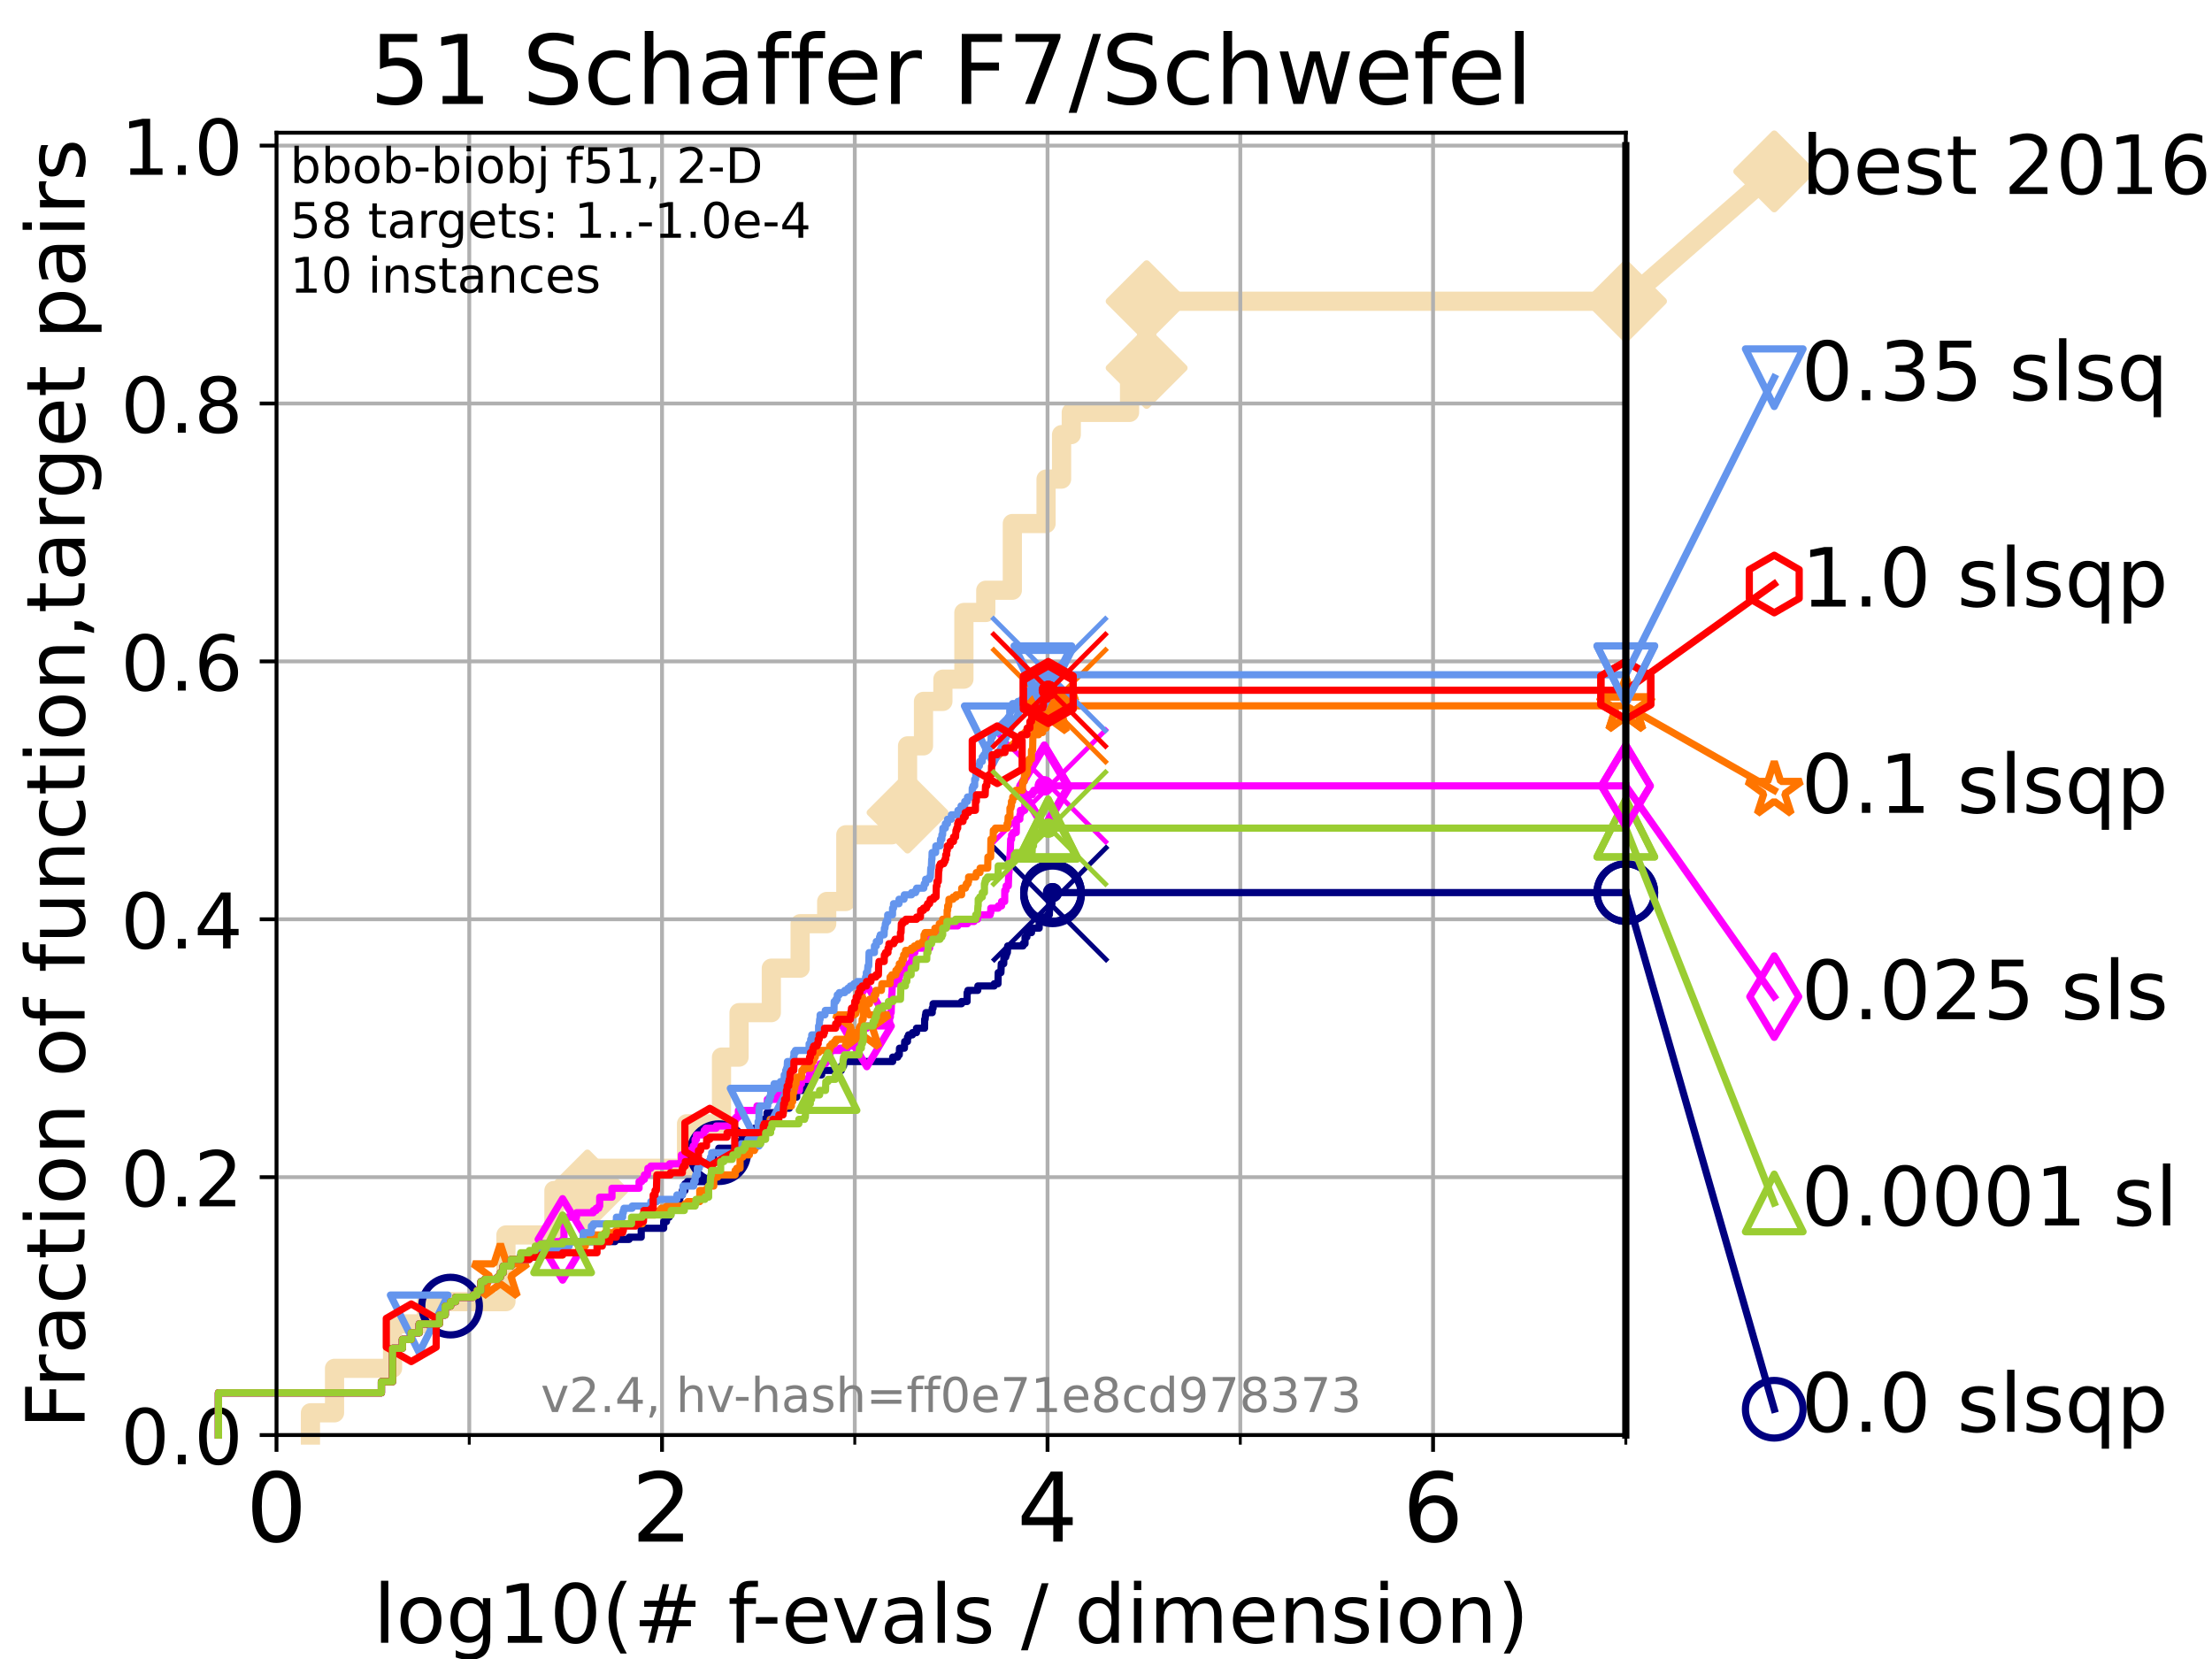 <?xml version="1.0" encoding="utf-8" standalone="no"?>
<!DOCTYPE svg PUBLIC "-//W3C//DTD SVG 1.1//EN"
  "http://www.w3.org/Graphics/SVG/1.1/DTD/svg11.dtd">
<!-- Created with matplotlib (https://matplotlib.org/) -->
<svg height="345.6pt" version="1.1" viewBox="0 0 460.8 345.6" width="460.8pt" xmlns="http://www.w3.org/2000/svg" xmlns:xlink="http://www.w3.org/1999/xlink">
 <defs>
  <style type="text/css">*{stroke-linecap:butt;stroke-linejoin:round;}</style>
 </defs>
 <g id="figure_1">
  <g id="patch_1">
   <path d="M 0 345.6 
L 460.8 345.6 
L 460.8 0 
L 0 0 
z
" style="fill:#ffffff;"/>
  </g>
  <g id="axes_1">
   <g id="patch_2">
    <path d="M 57.6 298.944 
L 338.688 298.944 
L 338.688 27.648 
L 57.6 27.648 
z
" style="fill:#ffffff;"/>
   </g>
   <g id="line2d_1">
    <path d="M 64.671 298.944 
L 64.671 294.313 
L 69.688 294.313 
L 69.688 285.05 
L 81.776 285.05 
L 81.776 275.788 
L 88.847 275.788 
L 88.847 271.157 
L 105.398 271.157 
L 105.398 257.263 
L 115.397 257.263 
L 115.397 248.001 
L 122.362 248.001 
L 122.362 243.37 
L 143.015 243.37 
L 143.015 234.107 
L 150.301 234.107 
L 150.301 220.214 
L 153.96 220.214 
L 153.96 210.951 
L 160.68 210.951 
L 160.68 201.689 
L 166.679 201.689 
L 166.679 192.426 
L 172.216 192.426 
L 172.216 187.795 
L 176.2 187.795 
L 176.2 173.901 
L 185.805 173.901 
L 185.805 169.27 
L 189.061 169.27 
L 189.061 155.377 
L 192.378 155.377 
L 192.378 146.114 
L 196.422 146.114 
L 196.422 141.483 
L 200.798 141.483 
L 200.798 127.589 
L 205.356 127.589 
L 205.356 122.958 
L 210.887 122.958 
L 210.887 109.065 
L 217.914 109.065 
L 217.914 99.802 
L 221.144 99.802 
L 221.144 90.54 
L 223.166 90.54 
L 223.166 85.909 
L 235.304 85.909 
L 235.304 76.646 
L 238.867 76.646 
L 238.867 62.753 
L 338.688 62.753 
" style="fill:none;stroke:#f5deb3;stroke-linecap:square;stroke-width:4;"/>
   </g>
   <g id="line2d_2">
    <defs>
     <path d="M 0 7.778 
L 7.778 0 
L 0 -7.778 
L -7.778 0 
z
" id="md1876c106e" style="stroke:#f5deb3;stroke-linejoin:miter;stroke-width:1.5;"/>
    </defs>
    <g>
     <use style="fill:#f5deb3;stroke:#f5deb3;stroke-linejoin:miter;stroke-width:1.5;" x="122.362" xlink:href="#md1876c106e" y="248.001"/>
     <use style="fill:#f5deb3;stroke:#f5deb3;stroke-linejoin:miter;stroke-width:1.5;" x="189.061" xlink:href="#md1876c106e" y="169.27"/>
     <use style="fill:#f5deb3;stroke:#f5deb3;stroke-linejoin:miter;stroke-width:1.5;" x="238.867" xlink:href="#md1876c106e" y="76.646"/>
     <use style="fill:#f5deb3;stroke:#f5deb3;stroke-linejoin:miter;stroke-width:1.5;" x="238.867" xlink:href="#md1876c106e" y="62.753"/>
     <use style="fill:#f5deb3;stroke:#f5deb3;stroke-linejoin:miter;stroke-width:1.5;" x="338.688" xlink:href="#md1876c106e" y="62.753"/>
    </g>
   </g>
   <g id="line2d_3">
    <path style="fill:none;stroke:#f5deb3;stroke-linecap:square;stroke-width:4;"/>
    <g/>
   </g>
   <g id="line2d_4">
    <path d="M 338.688 62.753 
L 369.608 35.706 
" style="fill:none;stroke:#f5deb3;stroke-linecap:square;stroke-width:4;"/>
    <g>
     <use style="fill:#f5deb3;stroke:#f5deb3;stroke-linejoin:miter;stroke-width:1.5;" x="338.688" xlink:href="#md1876c106e" y="62.753"/>
     <use style="fill:#f5deb3;stroke:#f5deb3;stroke-linejoin:miter;stroke-width:1.5;" x="369.608" xlink:href="#md1876c106e" y="35.706"/>
    </g>
   </g>
   <g id="matplotlib.axis_1">
    <g id="xtick_1">
     <g id="line2d_5">
      <path clip-path="url(#pf081dbf6b3)" d="M 57.6 298.944 
L 57.6 27.648 
" style="fill:none;stroke:#b0b0b0;stroke-linecap:square;stroke-width:0.8;"/>
     </g>
     <g id="line2d_6">
      <defs>
       <path d="M 0 0 
L 0 3.5 
" id="mbf85ff9791" style="stroke:#000000;stroke-width:0.8;"/>
      </defs>
      <g>
       <use style="stroke:#000000;stroke-width:0.8;" x="57.6" xlink:href="#mbf85ff9791" y="298.944"/>
      </g>
     </g>
     <g id="text_1">
      <!-- 0 -->
      <g transform="translate(51.237 321.141)scale(0.2 -0.2)">
       <defs>
        <path d="M 31.781 66.406 
Q 24.172 66.406 20.328 58.906 
Q 16.5 51.422 16.5 36.375 
Q 16.5 21.391 20.328 13.891 
Q 24.172 6.391 31.781 6.391 
Q 39.453 6.391 43.281 13.891 
Q 47.125 21.391 47.125 36.375 
Q 47.125 51.422 43.281 58.906 
Q 39.453 66.406 31.781 66.406 
z
M 31.781 74.219 
Q 44.047 74.219 50.516 64.516 
Q 56.984 54.828 56.984 36.375 
Q 56.984 17.969 50.516 8.266 
Q 44.047 -1.422 31.781 -1.422 
Q 19.531 -1.422 13.062 8.266 
Q 6.594 17.969 6.594 36.375 
Q 6.594 54.828 13.062 64.516 
Q 19.531 74.219 31.781 74.219 
z
" id="DejaVuSans-48"/>
       </defs>
       <use xlink:href="#DejaVuSans-48"/>
      </g>
     </g>
    </g>
    <g id="xtick_2">
     <g id="line2d_7">
      <path clip-path="url(#pf081dbf6b3)" d="M 137.911 298.944 
L 137.911 27.648 
" style="fill:none;stroke:#b0b0b0;stroke-linecap:square;stroke-width:0.8;"/>
     </g>
     <g id="line2d_8">
      <g>
       <use style="stroke:#000000;stroke-width:0.8;" x="137.911" xlink:href="#mbf85ff9791" y="298.944"/>
      </g>
     </g>
     <g id="text_2">
      <!-- 2 -->
      <g transform="translate(131.548 321.141)scale(0.2 -0.2)">
       <defs>
        <path d="M 19.188 8.297 
L 53.609 8.297 
L 53.609 0 
L 7.328 0 
L 7.328 8.297 
Q 12.938 14.109 22.625 23.891 
Q 32.328 33.688 34.812 36.531 
Q 39.547 41.844 41.422 45.531 
Q 43.312 49.219 43.312 52.781 
Q 43.312 58.594 39.234 62.25 
Q 35.156 65.922 28.609 65.922 
Q 23.969 65.922 18.812 64.312 
Q 13.672 62.703 7.812 59.422 
L 7.812 69.391 
Q 13.766 71.781 18.938 73 
Q 24.125 74.219 28.422 74.219 
Q 39.75 74.219 46.484 68.547 
Q 53.219 62.891 53.219 53.422 
Q 53.219 48.922 51.531 44.891 
Q 49.859 40.875 45.406 35.406 
Q 44.188 33.984 37.641 27.219 
Q 31.109 20.453 19.188 8.297 
z
" id="DejaVuSans-50"/>
       </defs>
       <use xlink:href="#DejaVuSans-50"/>
      </g>
     </g>
    </g>
    <g id="xtick_3">
     <g id="line2d_9">
      <path clip-path="url(#pf081dbf6b3)" d="M 218.222 298.944 
L 218.222 27.648 
" style="fill:none;stroke:#b0b0b0;stroke-linecap:square;stroke-width:0.8;"/>
     </g>
     <g id="line2d_10">
      <g>
       <use style="stroke:#000000;stroke-width:0.8;" x="218.222" xlink:href="#mbf85ff9791" y="298.944"/>
      </g>
     </g>
     <g id="text_3">
      <!-- 4 -->
      <g transform="translate(211.859 321.141)scale(0.2 -0.2)">
       <defs>
        <path d="M 37.797 64.312 
L 12.891 25.391 
L 37.797 25.391 
z
M 35.203 72.906 
L 47.609 72.906 
L 47.609 25.391 
L 58.016 25.391 
L 58.016 17.188 
L 47.609 17.188 
L 47.609 0 
L 37.797 0 
L 37.797 17.188 
L 4.891 17.188 
L 4.891 26.703 
z
" id="DejaVuSans-52"/>
       </defs>
       <use xlink:href="#DejaVuSans-52"/>
      </g>
     </g>
    </g>
    <g id="xtick_4">
     <g id="line2d_11">
      <path clip-path="url(#pf081dbf6b3)" d="M 298.533 298.944 
L 298.533 27.648 
" style="fill:none;stroke:#b0b0b0;stroke-linecap:square;stroke-width:0.8;"/>
     </g>
     <g id="line2d_12">
      <g>
       <use style="stroke:#000000;stroke-width:0.8;" x="298.533" xlink:href="#mbf85ff9791" y="298.944"/>
      </g>
     </g>
     <g id="text_4">
      <!-- 6 -->
      <g transform="translate(292.17 321.141)scale(0.2 -0.2)">
       <defs>
        <path d="M 33.016 40.375 
Q 26.375 40.375 22.484 35.828 
Q 18.609 31.297 18.609 23.391 
Q 18.609 15.531 22.484 10.953 
Q 26.375 6.391 33.016 6.391 
Q 39.656 6.391 43.531 10.953 
Q 47.406 15.531 47.406 23.391 
Q 47.406 31.297 43.531 35.828 
Q 39.656 40.375 33.016 40.375 
z
M 52.594 71.297 
L 52.594 62.312 
Q 48.875 64.062 45.094 64.984 
Q 41.312 65.922 37.594 65.922 
Q 27.828 65.922 22.672 59.328 
Q 17.531 52.734 16.797 39.406 
Q 19.672 43.656 24.016 45.922 
Q 28.375 48.188 33.594 48.188 
Q 44.578 48.188 50.953 41.516 
Q 57.328 34.859 57.328 23.391 
Q 57.328 12.156 50.688 5.359 
Q 44.047 -1.422 33.016 -1.422 
Q 20.359 -1.422 13.672 8.266 
Q 6.984 17.969 6.984 36.375 
Q 6.984 53.656 15.188 63.938 
Q 23.391 74.219 37.203 74.219 
Q 40.922 74.219 44.703 73.484 
Q 48.484 72.75 52.594 71.297 
z
" id="DejaVuSans-54"/>
       </defs>
       <use xlink:href="#DejaVuSans-54"/>
      </g>
     </g>
    </g>
    <g id="xtick_5">
     <g id="line2d_13">
      <path clip-path="url(#pf081dbf6b3)" d="M 97.755 298.944 
L 97.755 27.648 
" style="fill:none;stroke:#b0b0b0;stroke-linecap:square;stroke-width:0.8;"/>
     </g>
     <g id="line2d_14">
      <defs>
       <path d="M 0 0 
L 0 2 
" id="mb21f2d28ae" style="stroke:#000000;stroke-width:0.6;"/>
      </defs>
      <g>
       <use style="stroke:#000000;stroke-width:0.6;" x="97.755" xlink:href="#mb21f2d28ae" y="298.944"/>
      </g>
     </g>
    </g>
    <g id="xtick_6">
     <g id="line2d_15">
      <path clip-path="url(#pf081dbf6b3)" d="M 178.066 298.944 
L 178.066 27.648 
" style="fill:none;stroke:#b0b0b0;stroke-linecap:square;stroke-width:0.8;"/>
     </g>
     <g id="line2d_16">
      <g>
       <use style="stroke:#000000;stroke-width:0.6;" x="178.066" xlink:href="#mb21f2d28ae" y="298.944"/>
      </g>
     </g>
    </g>
    <g id="xtick_7">
     <g id="line2d_17">
      <path clip-path="url(#pf081dbf6b3)" d="M 258.377 298.944 
L 258.377 27.648 
" style="fill:none;stroke:#b0b0b0;stroke-linecap:square;stroke-width:0.8;"/>
     </g>
     <g id="line2d_18">
      <g>
       <use style="stroke:#000000;stroke-width:0.6;" x="258.377" xlink:href="#mb21f2d28ae" y="298.944"/>
      </g>
     </g>
    </g>
    <g id="xtick_8">
     <g id="line2d_19">
      <path clip-path="url(#pf081dbf6b3)" d="M 338.688 298.944 
L 338.688 27.648 
" style="fill:none;stroke:#b0b0b0;stroke-linecap:square;stroke-width:0.8;"/>
     </g>
     <g id="line2d_20">
      <g>
       <use style="stroke:#000000;stroke-width:0.6;" x="338.688" xlink:href="#mb21f2d28ae" y="298.944"/>
      </g>
     </g>
    </g>
    <g id="text_5">
     <!-- log10(# f-evals / dimension) -->
     <g transform="translate(77.764 342.218)scale(0.17 -0.17)">
      <defs>
       <path d="M 9.422 75.984 
L 18.406 75.984 
L 18.406 0 
L 9.422 0 
z
" id="DejaVuSans-108"/>
       <path d="M 30.609 48.391 
Q 23.391 48.391 19.188 42.75 
Q 14.984 37.109 14.984 27.297 
Q 14.984 17.484 19.156 11.844 
Q 23.344 6.203 30.609 6.203 
Q 37.797 6.203 41.984 11.859 
Q 46.188 17.531 46.188 27.297 
Q 46.188 37.016 41.984 42.703 
Q 37.797 48.391 30.609 48.391 
z
M 30.609 56 
Q 42.328 56 49.016 48.375 
Q 55.719 40.766 55.719 27.297 
Q 55.719 13.875 49.016 6.219 
Q 42.328 -1.422 30.609 -1.422 
Q 18.844 -1.422 12.172 6.219 
Q 5.516 13.875 5.516 27.297 
Q 5.516 40.766 12.172 48.375 
Q 18.844 56 30.609 56 
z
" id="DejaVuSans-111"/>
       <path d="M 45.406 27.984 
Q 45.406 37.75 41.375 43.109 
Q 37.359 48.484 30.078 48.484 
Q 22.859 48.484 18.828 43.109 
Q 14.797 37.75 14.797 27.984 
Q 14.797 18.266 18.828 12.891 
Q 22.859 7.516 30.078 7.516 
Q 37.359 7.516 41.375 12.891 
Q 45.406 18.266 45.406 27.984 
z
M 54.391 6.781 
Q 54.391 -7.172 48.188 -13.984 
Q 42 -20.797 29.203 -20.797 
Q 24.469 -20.797 20.266 -20.094 
Q 16.062 -19.391 12.109 -17.922 
L 12.109 -9.188 
Q 16.062 -11.328 19.922 -12.344 
Q 23.781 -13.375 27.781 -13.375 
Q 36.625 -13.375 41.016 -8.766 
Q 45.406 -4.156 45.406 5.172 
L 45.406 9.625 
Q 42.625 4.781 38.281 2.391 
Q 33.938 0 27.875 0 
Q 17.828 0 11.672 7.656 
Q 5.516 15.328 5.516 27.984 
Q 5.516 40.672 11.672 48.328 
Q 17.828 56 27.875 56 
Q 33.938 56 38.281 53.609 
Q 42.625 51.219 45.406 46.391 
L 45.406 54.688 
L 54.391 54.688 
z
" id="DejaVuSans-103"/>
       <path d="M 12.406 8.297 
L 28.516 8.297 
L 28.516 63.922 
L 10.984 60.406 
L 10.984 69.391 
L 28.422 72.906 
L 38.281 72.906 
L 38.281 8.297 
L 54.391 8.297 
L 54.391 0 
L 12.406 0 
z
" id="DejaVuSans-49"/>
       <path d="M 31 75.875 
Q 24.469 64.656 21.281 53.656 
Q 18.109 42.672 18.109 31.391 
Q 18.109 20.125 21.312 9.062 
Q 24.516 -2 31 -13.188 
L 23.188 -13.188 
Q 15.875 -1.703 12.234 9.375 
Q 8.594 20.453 8.594 31.391 
Q 8.594 42.281 12.203 53.312 
Q 15.828 64.359 23.188 75.875 
z
" id="DejaVuSans-40"/>
       <path d="M 51.125 44 
L 36.922 44 
L 32.812 27.688 
L 47.125 27.688 
z
M 43.797 71.781 
L 38.719 51.516 
L 52.984 51.516 
L 58.109 71.781 
L 65.922 71.781 
L 60.891 51.516 
L 76.125 51.516 
L 76.125 44 
L 58.984 44 
L 54.984 27.688 
L 70.516 27.688 
L 70.516 20.219 
L 53.078 20.219 
L 48 0 
L 40.188 0 
L 45.219 20.219 
L 30.906 20.219 
L 25.875 0 
L 18.016 0 
L 23.094 20.219 
L 7.719 20.219 
L 7.719 27.688 
L 24.906 27.688 
L 29 44 
L 13.281 44 
L 13.281 51.516 
L 30.906 51.516 
L 35.891 71.781 
z
" id="DejaVuSans-35"/>
       <path id="DejaVuSans-32"/>
       <path d="M 37.109 75.984 
L 37.109 68.5 
L 28.516 68.5 
Q 23.688 68.5 21.797 66.547 
Q 19.922 64.594 19.922 59.516 
L 19.922 54.688 
L 34.719 54.688 
L 34.719 47.703 
L 19.922 47.703 
L 19.922 0 
L 10.891 0 
L 10.891 47.703 
L 2.297 47.703 
L 2.297 54.688 
L 10.891 54.688 
L 10.891 58.5 
Q 10.891 67.625 15.141 71.797 
Q 19.391 75.984 28.609 75.984 
z
" id="DejaVuSans-102"/>
       <path d="M 4.891 31.391 
L 31.203 31.391 
L 31.203 23.391 
L 4.891 23.391 
z
" id="DejaVuSans-45"/>
       <path d="M 56.203 29.594 
L 56.203 25.203 
L 14.891 25.203 
Q 15.484 15.922 20.484 11.062 
Q 25.484 6.203 34.422 6.203 
Q 39.594 6.203 44.453 7.469 
Q 49.312 8.734 54.109 11.281 
L 54.109 2.781 
Q 49.266 0.734 44.188 -0.344 
Q 39.109 -1.422 33.891 -1.422 
Q 20.797 -1.422 13.156 6.188 
Q 5.516 13.812 5.516 26.812 
Q 5.516 40.234 12.766 48.109 
Q 20.016 56 32.328 56 
Q 43.359 56 49.781 48.891 
Q 56.203 41.797 56.203 29.594 
z
M 47.219 32.234 
Q 47.125 39.594 43.094 43.984 
Q 39.062 48.391 32.422 48.391 
Q 24.906 48.391 20.391 44.141 
Q 15.875 39.891 15.188 32.172 
z
" id="DejaVuSans-101"/>
       <path d="M 2.984 54.688 
L 12.5 54.688 
L 29.594 8.797 
L 46.688 54.688 
L 56.203 54.688 
L 35.688 0 
L 23.484 0 
z
" id="DejaVuSans-118"/>
       <path d="M 34.281 27.484 
Q 23.391 27.484 19.188 25 
Q 14.984 22.516 14.984 16.5 
Q 14.984 11.719 18.141 8.906 
Q 21.297 6.109 26.703 6.109 
Q 34.188 6.109 38.703 11.406 
Q 43.219 16.703 43.219 25.484 
L 43.219 27.484 
z
M 52.203 31.203 
L 52.203 0 
L 43.219 0 
L 43.219 8.297 
Q 40.141 3.328 35.547 0.953 
Q 30.953 -1.422 24.312 -1.422 
Q 15.922 -1.422 10.953 3.297 
Q 6 8.016 6 15.922 
Q 6 25.141 12.172 29.828 
Q 18.359 34.516 30.609 34.516 
L 43.219 34.516 
L 43.219 35.406 
Q 43.219 41.609 39.141 45 
Q 35.062 48.391 27.688 48.391 
Q 23 48.391 18.547 47.266 
Q 14.109 46.141 10.016 43.891 
L 10.016 52.203 
Q 14.938 54.109 19.578 55.047 
Q 24.219 56 28.609 56 
Q 40.484 56 46.344 49.844 
Q 52.203 43.703 52.203 31.203 
z
" id="DejaVuSans-97"/>
       <path d="M 44.281 53.078 
L 44.281 44.578 
Q 40.484 46.531 36.375 47.5 
Q 32.281 48.484 27.875 48.484 
Q 21.188 48.484 17.844 46.438 
Q 14.5 44.391 14.5 40.281 
Q 14.5 37.156 16.891 35.375 
Q 19.281 33.594 26.516 31.984 
L 29.594 31.297 
Q 39.156 29.25 43.188 25.516 
Q 47.219 21.781 47.219 15.094 
Q 47.219 7.469 41.188 3.016 
Q 35.156 -1.422 24.609 -1.422 
Q 20.219 -1.422 15.453 -0.562 
Q 10.688 0.297 5.422 2 
L 5.422 11.281 
Q 10.406 8.688 15.234 7.391 
Q 20.062 6.109 24.812 6.109 
Q 31.156 6.109 34.562 8.281 
Q 37.984 10.453 37.984 14.406 
Q 37.984 18.062 35.516 20.016 
Q 33.062 21.969 24.703 23.781 
L 21.578 24.516 
Q 13.234 26.266 9.516 29.906 
Q 5.812 33.547 5.812 39.891 
Q 5.812 47.609 11.281 51.797 
Q 16.75 56 26.812 56 
Q 31.781 56 36.172 55.266 
Q 40.578 54.547 44.281 53.078 
z
" id="DejaVuSans-115"/>
       <path d="M 25.391 72.906 
L 33.688 72.906 
L 8.297 -9.281 
L 0 -9.281 
z
" id="DejaVuSans-47"/>
       <path d="M 45.406 46.391 
L 45.406 75.984 
L 54.391 75.984 
L 54.391 0 
L 45.406 0 
L 45.406 8.203 
Q 42.578 3.328 38.25 0.953 
Q 33.938 -1.422 27.875 -1.422 
Q 17.969 -1.422 11.734 6.484 
Q 5.516 14.406 5.516 27.297 
Q 5.516 40.188 11.734 48.094 
Q 17.969 56 27.875 56 
Q 33.938 56 38.25 53.625 
Q 42.578 51.266 45.406 46.391 
z
M 14.797 27.297 
Q 14.797 17.391 18.875 11.75 
Q 22.953 6.109 30.078 6.109 
Q 37.203 6.109 41.297 11.75 
Q 45.406 17.391 45.406 27.297 
Q 45.406 37.203 41.297 42.844 
Q 37.203 48.484 30.078 48.484 
Q 22.953 48.484 18.875 42.844 
Q 14.797 37.203 14.797 27.297 
z
" id="DejaVuSans-100"/>
       <path d="M 9.422 54.688 
L 18.406 54.688 
L 18.406 0 
L 9.422 0 
z
M 9.422 75.984 
L 18.406 75.984 
L 18.406 64.594 
L 9.422 64.594 
z
" id="DejaVuSans-105"/>
       <path d="M 52 44.188 
Q 55.375 50.25 60.062 53.125 
Q 64.75 56 71.094 56 
Q 79.641 56 84.281 50.016 
Q 88.922 44.047 88.922 33.016 
L 88.922 0 
L 79.891 0 
L 79.891 32.719 
Q 79.891 40.578 77.094 44.375 
Q 74.312 48.188 68.609 48.188 
Q 61.625 48.188 57.562 43.547 
Q 53.516 38.922 53.516 30.906 
L 53.516 0 
L 44.484 0 
L 44.484 32.719 
Q 44.484 40.625 41.703 44.406 
Q 38.922 48.188 33.109 48.188 
Q 26.219 48.188 22.156 43.531 
Q 18.109 38.875 18.109 30.906 
L 18.109 0 
L 9.078 0 
L 9.078 54.688 
L 18.109 54.688 
L 18.109 46.188 
Q 21.188 51.219 25.484 53.609 
Q 29.781 56 35.688 56 
Q 41.656 56 45.828 52.969 
Q 50 49.953 52 44.188 
z
" id="DejaVuSans-109"/>
       <path d="M 54.891 33.016 
L 54.891 0 
L 45.906 0 
L 45.906 32.719 
Q 45.906 40.484 42.875 44.328 
Q 39.844 48.188 33.797 48.188 
Q 26.516 48.188 22.312 43.547 
Q 18.109 38.922 18.109 30.906 
L 18.109 0 
L 9.078 0 
L 9.078 54.688 
L 18.109 54.688 
L 18.109 46.188 
Q 21.344 51.125 25.703 53.562 
Q 30.078 56 35.797 56 
Q 45.219 56 50.047 50.172 
Q 54.891 44.344 54.891 33.016 
z
" id="DejaVuSans-110"/>
       <path d="M 8.016 75.875 
L 15.828 75.875 
Q 23.141 64.359 26.781 53.312 
Q 30.422 42.281 30.422 31.391 
Q 30.422 20.453 26.781 9.375 
Q 23.141 -1.703 15.828 -13.188 
L 8.016 -13.188 
Q 14.5 -2 17.703 9.062 
Q 20.906 20.125 20.906 31.391 
Q 20.906 42.672 17.703 53.656 
Q 14.5 64.656 8.016 75.875 
z
" id="DejaVuSans-41"/>
      </defs>
      <use xlink:href="#DejaVuSans-108"/>
      <use x="27.783" xlink:href="#DejaVuSans-111"/>
      <use x="88.965" xlink:href="#DejaVuSans-103"/>
      <use x="152.441" xlink:href="#DejaVuSans-49"/>
      <use x="216.064" xlink:href="#DejaVuSans-48"/>
      <use x="279.688" xlink:href="#DejaVuSans-40"/>
      <use x="318.701" xlink:href="#DejaVuSans-35"/>
      <use x="402.49" xlink:href="#DejaVuSans-32"/>
      <use x="434.277" xlink:href="#DejaVuSans-102"/>
      <use x="463.982" xlink:href="#DejaVuSans-45"/>
      <use x="500.066" xlink:href="#DejaVuSans-101"/>
      <use x="561.59" xlink:href="#DejaVuSans-118"/>
      <use x="620.77" xlink:href="#DejaVuSans-97"/>
      <use x="682.049" xlink:href="#DejaVuSans-108"/>
      <use x="709.832" xlink:href="#DejaVuSans-115"/>
      <use x="761.932" xlink:href="#DejaVuSans-32"/>
      <use x="793.719" xlink:href="#DejaVuSans-47"/>
      <use x="827.41" xlink:href="#DejaVuSans-32"/>
      <use x="859.197" xlink:href="#DejaVuSans-100"/>
      <use x="922.674" xlink:href="#DejaVuSans-105"/>
      <use x="950.457" xlink:href="#DejaVuSans-109"/>
      <use x="1047.869" xlink:href="#DejaVuSans-101"/>
      <use x="1109.393" xlink:href="#DejaVuSans-110"/>
      <use x="1172.771" xlink:href="#DejaVuSans-115"/>
      <use x="1224.871" xlink:href="#DejaVuSans-105"/>
      <use x="1252.654" xlink:href="#DejaVuSans-111"/>
      <use x="1313.836" xlink:href="#DejaVuSans-110"/>
      <use x="1377.215" xlink:href="#DejaVuSans-41"/>
     </g>
    </g>
   </g>
   <g id="matplotlib.axis_2">
    <g id="ytick_1">
     <g id="line2d_21">
      <path clip-path="url(#pf081dbf6b3)" d="M 57.6 298.944 
L 338.688 298.944 
" style="fill:none;stroke:#b0b0b0;stroke-linecap:square;stroke-width:0.8;"/>
     </g>
     <g id="line2d_22">
      <defs>
       <path d="M 0 0 
L -3.5 0 
" id="m0da1549a34" style="stroke:#000000;stroke-width:0.8;"/>
      </defs>
      <g>
       <use style="stroke:#000000;stroke-width:0.8;" x="57.6" xlink:href="#m0da1549a34" y="298.944"/>
      </g>
     </g>
     <g id="text_6">
      <!-- 0.0 -->
      <g transform="translate(25.155 305.023)scale(0.16 -0.16)">
       <defs>
        <path d="M 10.688 12.406 
L 21 12.406 
L 21 0 
L 10.688 0 
z
" id="DejaVuSans-46"/>
       </defs>
       <use xlink:href="#DejaVuSans-48"/>
       <use x="63.623" xlink:href="#DejaVuSans-46"/>
       <use x="95.41" xlink:href="#DejaVuSans-48"/>
      </g>
     </g>
    </g>
    <g id="ytick_2">
     <g id="line2d_23">
      <path clip-path="url(#pf081dbf6b3)" d="M 57.6 245.222 
L 338.688 245.222 
" style="fill:none;stroke:#b0b0b0;stroke-linecap:square;stroke-width:0.8;"/>
     </g>
     <g id="line2d_24">
      <g>
       <use style="stroke:#000000;stroke-width:0.8;" x="57.6" xlink:href="#m0da1549a34" y="245.222"/>
      </g>
     </g>
     <g id="text_7">
      <!-- 0.2 -->
      <g transform="translate(25.155 251.301)scale(0.16 -0.16)">
       <use xlink:href="#DejaVuSans-48"/>
       <use x="63.623" xlink:href="#DejaVuSans-46"/>
       <use x="95.41" xlink:href="#DejaVuSans-50"/>
      </g>
     </g>
    </g>
    <g id="ytick_3">
     <g id="line2d_25">
      <path clip-path="url(#pf081dbf6b3)" d="M 57.6 191.5 
L 338.688 191.5 
" style="fill:none;stroke:#b0b0b0;stroke-linecap:square;stroke-width:0.8;"/>
     </g>
     <g id="line2d_26">
      <g>
       <use style="stroke:#000000;stroke-width:0.8;" x="57.6" xlink:href="#m0da1549a34" y="191.5"/>
      </g>
     </g>
     <g id="text_8">
      <!-- 0.4 -->
      <g transform="translate(25.155 197.579)scale(0.16 -0.16)">
       <use xlink:href="#DejaVuSans-48"/>
       <use x="63.623" xlink:href="#DejaVuSans-46"/>
       <use x="95.41" xlink:href="#DejaVuSans-52"/>
      </g>
     </g>
    </g>
    <g id="ytick_4">
     <g id="line2d_27">
      <path clip-path="url(#pf081dbf6b3)" d="M 57.6 137.778 
L 338.688 137.778 
" style="fill:none;stroke:#b0b0b0;stroke-linecap:square;stroke-width:0.8;"/>
     </g>
     <g id="line2d_28">
      <g>
       <use style="stroke:#000000;stroke-width:0.8;" x="57.6" xlink:href="#m0da1549a34" y="137.778"/>
      </g>
     </g>
     <g id="text_9">
      <!-- 0.6 -->
      <g transform="translate(25.155 143.857)scale(0.16 -0.16)">
       <use xlink:href="#DejaVuSans-48"/>
       <use x="63.623" xlink:href="#DejaVuSans-46"/>
       <use x="95.41" xlink:href="#DejaVuSans-54"/>
      </g>
     </g>
    </g>
    <g id="ytick_5">
     <g id="line2d_29">
      <path clip-path="url(#pf081dbf6b3)" d="M 57.6 84.056 
L 338.688 84.056 
" style="fill:none;stroke:#b0b0b0;stroke-linecap:square;stroke-width:0.8;"/>
     </g>
     <g id="line2d_30">
      <g>
       <use style="stroke:#000000;stroke-width:0.8;" x="57.6" xlink:href="#m0da1549a34" y="84.056"/>
      </g>
     </g>
     <g id="text_10">
      <!-- 0.8 -->
      <g transform="translate(25.155 90.135)scale(0.16 -0.16)">
       <defs>
        <path d="M 31.781 34.625 
Q 24.75 34.625 20.719 30.859 
Q 16.703 27.094 16.703 20.516 
Q 16.703 13.922 20.719 10.156 
Q 24.75 6.391 31.781 6.391 
Q 38.812 6.391 42.859 10.172 
Q 46.922 13.969 46.922 20.516 
Q 46.922 27.094 42.891 30.859 
Q 38.875 34.625 31.781 34.625 
z
M 21.922 38.812 
Q 15.578 40.375 12.031 44.719 
Q 8.5 49.078 8.5 55.328 
Q 8.5 64.062 14.719 69.141 
Q 20.953 74.219 31.781 74.219 
Q 42.672 74.219 48.875 69.141 
Q 55.078 64.062 55.078 55.328 
Q 55.078 49.078 51.531 44.719 
Q 48 40.375 41.703 38.812 
Q 48.828 37.156 52.797 32.312 
Q 56.781 27.484 56.781 20.516 
Q 56.781 9.906 50.312 4.234 
Q 43.844 -1.422 31.781 -1.422 
Q 19.734 -1.422 13.25 4.234 
Q 6.781 9.906 6.781 20.516 
Q 6.781 27.484 10.781 32.312 
Q 14.797 37.156 21.922 38.812 
z
M 18.312 54.391 
Q 18.312 48.734 21.844 45.562 
Q 25.391 42.391 31.781 42.391 
Q 38.141 42.391 41.719 45.562 
Q 45.312 48.734 45.312 54.391 
Q 45.312 60.062 41.719 63.234 
Q 38.141 66.406 31.781 66.406 
Q 25.391 66.406 21.844 63.234 
Q 18.312 60.062 18.312 54.391 
z
" id="DejaVuSans-56"/>
       </defs>
       <use xlink:href="#DejaVuSans-48"/>
       <use x="63.623" xlink:href="#DejaVuSans-46"/>
       <use x="95.41" xlink:href="#DejaVuSans-56"/>
      </g>
     </g>
    </g>
    <g id="ytick_6">
     <g id="line2d_31">
      <path clip-path="url(#pf081dbf6b3)" d="M 57.6 30.334 
L 338.688 30.334 
" style="fill:none;stroke:#b0b0b0;stroke-linecap:square;stroke-width:0.8;"/>
     </g>
     <g id="line2d_32">
      <g>
       <use style="stroke:#000000;stroke-width:0.8;" x="57.6" xlink:href="#m0da1549a34" y="30.334"/>
      </g>
     </g>
     <g id="text_11">
      <!-- 1.0 -->
      <g transform="translate(25.155 36.413)scale(0.16 -0.16)">
       <use xlink:href="#DejaVuSans-49"/>
       <use x="63.623" xlink:href="#DejaVuSans-46"/>
       <use x="95.41" xlink:href="#DejaVuSans-48"/>
      </g>
     </g>
    </g>
    <g id="text_12">
     <!-- Fraction of function,target pairs -->
     <g transform="translate(17.62 297.681)rotate(-90)scale(0.17 -0.17)">
      <defs>
       <path d="M 9.812 72.906 
L 51.703 72.906 
L 51.703 64.594 
L 19.672 64.594 
L 19.672 43.109 
L 48.578 43.109 
L 48.578 34.812 
L 19.672 34.812 
L 19.672 0 
L 9.812 0 
z
" id="DejaVuSans-70"/>
       <path d="M 41.109 46.297 
Q 39.594 47.172 37.812 47.578 
Q 36.031 48 33.891 48 
Q 26.266 48 22.188 43.047 
Q 18.109 38.094 18.109 28.812 
L 18.109 0 
L 9.078 0 
L 9.078 54.688 
L 18.109 54.688 
L 18.109 46.188 
Q 20.953 51.172 25.484 53.578 
Q 30.031 56 36.531 56 
Q 37.453 56 38.578 55.875 
Q 39.703 55.766 41.062 55.516 
z
" id="DejaVuSans-114"/>
       <path d="M 48.781 52.594 
L 48.781 44.188 
Q 44.969 46.297 41.141 47.344 
Q 37.312 48.391 33.406 48.391 
Q 24.656 48.391 19.812 42.844 
Q 14.984 37.312 14.984 27.297 
Q 14.984 17.281 19.812 11.734 
Q 24.656 6.203 33.406 6.203 
Q 37.312 6.203 41.141 7.25 
Q 44.969 8.297 48.781 10.406 
L 48.781 2.094 
Q 45.016 0.344 40.984 -0.531 
Q 36.969 -1.422 32.422 -1.422 
Q 20.062 -1.422 12.781 6.344 
Q 5.516 14.109 5.516 27.297 
Q 5.516 40.672 12.859 48.328 
Q 20.219 56 33.016 56 
Q 37.156 56 41.109 55.141 
Q 45.062 54.297 48.781 52.594 
z
" id="DejaVuSans-99"/>
       <path d="M 18.312 70.219 
L 18.312 54.688 
L 36.812 54.688 
L 36.812 47.703 
L 18.312 47.703 
L 18.312 18.016 
Q 18.312 11.328 20.141 9.422 
Q 21.969 7.516 27.594 7.516 
L 36.812 7.516 
L 36.812 0 
L 27.594 0 
Q 17.188 0 13.234 3.875 
Q 9.281 7.766 9.281 18.016 
L 9.281 47.703 
L 2.688 47.703 
L 2.688 54.688 
L 9.281 54.688 
L 9.281 70.219 
z
" id="DejaVuSans-116"/>
       <path d="M 8.5 21.578 
L 8.5 54.688 
L 17.484 54.688 
L 17.484 21.922 
Q 17.484 14.156 20.5 10.266 
Q 23.531 6.391 29.594 6.391 
Q 36.859 6.391 41.078 11.031 
Q 45.312 15.672 45.312 23.688 
L 45.312 54.688 
L 54.297 54.688 
L 54.297 0 
L 45.312 0 
L 45.312 8.406 
Q 42.047 3.422 37.719 1 
Q 33.406 -1.422 27.688 -1.422 
Q 18.266 -1.422 13.375 4.438 
Q 8.5 10.297 8.5 21.578 
z
M 31.109 56 
z
" id="DejaVuSans-117"/>
       <path d="M 11.719 12.406 
L 22.016 12.406 
L 22.016 4 
L 14.016 -11.625 
L 7.719 -11.625 
L 11.719 4 
z
" id="DejaVuSans-44"/>
       <path d="M 18.109 8.203 
L 18.109 -20.797 
L 9.078 -20.797 
L 9.078 54.688 
L 18.109 54.688 
L 18.109 46.391 
Q 20.953 51.266 25.266 53.625 
Q 29.594 56 35.594 56 
Q 45.562 56 51.781 48.094 
Q 58.016 40.188 58.016 27.297 
Q 58.016 14.406 51.781 6.484 
Q 45.562 -1.422 35.594 -1.422 
Q 29.594 -1.422 25.266 0.953 
Q 20.953 3.328 18.109 8.203 
z
M 48.688 27.297 
Q 48.688 37.203 44.609 42.844 
Q 40.531 48.484 33.406 48.484 
Q 26.266 48.484 22.188 42.844 
Q 18.109 37.203 18.109 27.297 
Q 18.109 17.391 22.188 11.75 
Q 26.266 6.109 33.406 6.109 
Q 40.531 6.109 44.609 11.75 
Q 48.688 17.391 48.688 27.297 
z
" id="DejaVuSans-112"/>
      </defs>
      <use xlink:href="#DejaVuSans-70"/>
      <use x="50.27" xlink:href="#DejaVuSans-114"/>
      <use x="91.383" xlink:href="#DejaVuSans-97"/>
      <use x="152.662" xlink:href="#DejaVuSans-99"/>
      <use x="207.643" xlink:href="#DejaVuSans-116"/>
      <use x="246.852" xlink:href="#DejaVuSans-105"/>
      <use x="274.635" xlink:href="#DejaVuSans-111"/>
      <use x="335.816" xlink:href="#DejaVuSans-110"/>
      <use x="399.195" xlink:href="#DejaVuSans-32"/>
      <use x="430.982" xlink:href="#DejaVuSans-111"/>
      <use x="492.164" xlink:href="#DejaVuSans-102"/>
      <use x="527.369" xlink:href="#DejaVuSans-32"/>
      <use x="559.156" xlink:href="#DejaVuSans-102"/>
      <use x="594.361" xlink:href="#DejaVuSans-117"/>
      <use x="657.74" xlink:href="#DejaVuSans-110"/>
      <use x="721.119" xlink:href="#DejaVuSans-99"/>
      <use x="776.1" xlink:href="#DejaVuSans-116"/>
      <use x="815.309" xlink:href="#DejaVuSans-105"/>
      <use x="843.092" xlink:href="#DejaVuSans-111"/>
      <use x="904.273" xlink:href="#DejaVuSans-110"/>
      <use x="967.652" xlink:href="#DejaVuSans-44"/>
      <use x="999.439" xlink:href="#DejaVuSans-116"/>
      <use x="1038.648" xlink:href="#DejaVuSans-97"/>
      <use x="1099.928" xlink:href="#DejaVuSans-114"/>
      <use x="1139.291" xlink:href="#DejaVuSans-103"/>
      <use x="1202.768" xlink:href="#DejaVuSans-101"/>
      <use x="1264.291" xlink:href="#DejaVuSans-116"/>
      <use x="1303.5" xlink:href="#DejaVuSans-32"/>
      <use x="1335.287" xlink:href="#DejaVuSans-112"/>
      <use x="1398.764" xlink:href="#DejaVuSans-97"/>
      <use x="1460.043" xlink:href="#DejaVuSans-105"/>
      <use x="1487.826" xlink:href="#DejaVuSans-114"/>
      <use x="1528.939" xlink:href="#DejaVuSans-115"/>
     </g>
    </g>
   </g>
   <g id="line2d_33">
    <defs>
     <path d="M 0 1.5 
C 0.398 1.5 0.779 1.342 1.061 1.061 
C 1.342 0.779 1.5 0.398 1.5 0 
C 1.5 -0.398 1.342 -0.779 1.061 -1.061 
C 0.779 -1.342 0.398 -1.5 0 -1.5 
C -0.398 -1.5 -0.779 -1.342 -1.061 -1.061 
C -1.342 -0.779 -1.5 -0.398 -1.5 0 
C -1.5 0.398 -1.342 0.779 -1.061 1.061 
C -0.779 1.342 -0.398 1.5 0 1.5 
z
" id="mf1bd130bec" style="stroke:#f5deb3;"/>
    </defs>
    <g>
     <use style="fill:#f5deb3;stroke:#f5deb3;" x="238.867" xlink:href="#mf1bd130bec" y="62.753"/>
     <use style="fill:#f5deb3;stroke:#f5deb3;" x="238.867" xlink:href="#mf1bd130bec" y="62.753"/>
    </g>
   </g>
   <g id="line2d_34">
    <defs>
     <path d="M 0 1.5 
C 0.398 1.5 0.779 1.342 1.061 1.061 
C 1.342 0.779 1.5 0.398 1.5 0 
C 1.5 -0.398 1.342 -0.779 1.061 -1.061 
C 0.779 -1.342 0.398 -1.5 0 -1.5 
C -0.398 -1.5 -0.779 -1.342 -1.061 -1.061 
C -1.342 -0.779 -1.5 -0.398 -1.5 0 
C -1.5 0.398 -1.342 0.779 -1.061 1.061 
C -0.779 1.342 -0.398 1.5 0 1.5 
z
" id="me79ee8c633" style="stroke:#000080;"/>
    </defs>
    <g>
     <use style="fill:#000080;stroke:#000080;" x="219.261" xlink:href="#me79ee8c633" y="185.943"/>
     <use style="fill:#000080;stroke:#000080;" x="219.261" xlink:href="#me79ee8c633" y="185.943"/>
    </g>
   </g>
   <g id="line2d_35">
    <path d="M 45.512 298.944 
L 45.512 290.145 
L 79.447 290.145 
L 79.447 287.829 
L 81.776 287.829 
L 81.776 280.882 
L 83.83 280.882 
L 83.83 279.03 
L 85.667 279.03 
L 85.667 277.64 
L 87.33 277.64 
L 87.33 275.788 
L 91.535 275.788 
L 91.535 273.935 
L 92.738 273.935 
L 92.738 272.083 
L 93.864 272.083 
L 93.864 271.157 
L 94.921 271.157 
L 94.921 270.231 
L 98.606 270.231 
L 98.606 269.767 
L 99.418 269.767 
L 99.418 268.841 
L 100.193 268.841 
L 100.193 266.989 
L 100.935 266.989 
L 100.935 266.526 
L 103.623 266.526 
L 103.623 266.062 
L 104.235 266.062 
L 104.235 265.136 
L 104.826 265.136 
L 104.826 263.747 
L 106.489 263.747 
L 106.489 262.357 
L 108.484 262.357 
L 108.484 261.431 
L 110.274 261.431 
L 110.274 260.968 
L 111.897 260.968 
L 111.897 260.505 
L 112.656 260.505 
L 112.656 260.042 
L 113.023 260.042 
L 113.023 259.116 
L 117.203 259.116 
L 117.203 258.653 
L 128.108 258.653 
L 128.108 258.189 
L 131.056 258.189 
L 131.056 257.726 
L 133.578 257.726 
L 133.578 255.874 
L 138.256 255.874 
L 138.256 254.484 
L 138.845 254.484 
L 138.845 253.558 
L 139.414 253.558 
L 139.414 253.095 
L 139.731 253.095 
L 139.809 250.779 
L 141.235 250.779 
L 141.235 250.316 
L 141.592 250.316 
L 141.592 249.39 
L 141.732 249.39 
L 141.732 248.927 
L 142.148 248.927 
L 142.148 248.001 
L 142.686 248.001 
L 142.686 246.611 
L 143.209 246.611 
L 143.209 246.148 
L 147.967 246.148 
L 147.967 245.222 
L 148.306 245.222 
L 148.306 242.443 
L 148.497 242.443 
L 148.592 241.054 
L 148.639 241.054 
L 148.639 240.128 
L 149.735 240.128 
L 149.735 239.201 
L 153.715 239.201 
L 153.715 237.812 
L 156.982 237.812 
L 156.982 236.886 
L 157.128 236.886 
L 157.157 235.033 
L 158.837 235.033 
L 158.942 233.644 
L 159.15 233.644 
L 159.15 233.181 
L 159.783 233.181 
L 159.783 231.792 
L 162.645 231.792 
L 162.645 230.865 
L 164.429 230.865 
L 164.429 229.476 
L 164.619 229.476 
L 164.619 228.55 
L 165.961 228.55 
L 165.961 227.16 
L 167.688 227.16 
L 167.688 226.234 
L 167.814 226.234 
L 167.845 224.845 
L 169.012 224.845 
L 169.012 223.918 
L 171.16 223.918 
L 171.186 222.992 
L 175.263 222.992 
L 175.263 222.066 
L 175.738 222.066 
L 175.827 221.14 
L 185.96 221.14 
L 185.96 220.214 
L 187.015 220.214 
L 187.015 219.75 
L 187.335 219.75 
L 187.382 218.361 
L 188.399 218.361 
L 188.462 216.972 
L 189.043 216.972 
L 189.043 216.045 
L 189.264 216.045 
L 189.264 215.582 
L 190.08 215.582 
L 190.08 215.119 
L 190.922 215.119 
L 190.922 214.193 
L 192.603 214.193 
L 192.622 212.34 
L 192.72 212.34 
L 192.795 211.414 
L 192.881 211.414 
L 192.881 210.951 
L 194.202 210.951 
L 194.202 210.025 
L 194.381 210.025 
L 194.381 209.099 
L 200.315 209.099 
L 200.315 208.635 
L 201.462 208.635 
L 201.469 206.783 
L 201.63 206.783 
L 201.63 206.32 
L 203.679 206.32 
L 203.709 205.394 
L 207.115 205.394 
L 207.115 204.931 
L 207.9 204.931 
L 207.947 202.615 
L 208.51 202.615 
L 208.586 200.762 
L 209.095 200.762 
L 209.128 199.373 
L 209.521 199.373 
L 209.521 198.91 
L 209.674 198.91 
L 209.674 198.447 
L 209.853 198.447 
L 209.92 197.057 
L 213.116 197.057 
L 213.116 196.594 
L 213.531 196.594 
L 213.533 195.205 
L 213.918 195.205 
L 213.918 194.279 
L 214.885 194.279 
L 214.885 193.353 
L 216.478 193.353 
L 216.486 191.037 
L 218.225 191.037 
L 218.225 190.574 
L 218.597 190.574 
L 218.697 188.258 
L 219.143 188.258 
L 219.213 186.406 
L 219.261 186.406 
L 219.261 185.943 
L 338.688 185.943 
L 338.688 185.943 
" style="fill:none;stroke:#000080;stroke-linecap:square;stroke-width:1.5;"/>
   </g>
   <g id="line2d_36">
    <defs>
     <path d="M 0 6 
C 1.591 6 3.117 5.368 4.243 4.243 
C 5.368 3.117 6 1.591 6 0 
C 6 -1.591 5.368 -3.117 4.243 -4.243 
C 3.117 -5.368 1.591 -6 0 -6 
C -1.591 -6 -3.117 -5.368 -4.243 -4.243 
C -5.368 -3.117 -6 -1.591 -6 0 
C -6 1.591 -5.368 3.117 -4.243 4.243 
C -3.117 5.368 -1.591 6 0 6 
z
" id="m14709af9f1" style="stroke:#000080;stroke-width:1.5;"/>
    </defs>
    <g>
     <use style="fill-opacity:0;stroke:#000080;stroke-width:1.5;" x="93.864" xlink:href="#m14709af9f1" y="272.083"/>
     <use style="fill-opacity:0;stroke:#000080;stroke-width:1.5;" x="149.735" xlink:href="#m14709af9f1" y="240.128"/>
     <use style="fill-opacity:0;stroke:#000080;stroke-width:1.5;" x="219.261" xlink:href="#m14709af9f1" y="186.406"/>
     <use style="fill-opacity:0;stroke:#000080;stroke-width:1.5;" x="219.261" xlink:href="#m14709af9f1" y="185.943"/>
     <use style="fill-opacity:0;stroke:#000080;stroke-width:1.5;" x="219.261" xlink:href="#m14709af9f1" y="185.943"/>
     <use style="fill-opacity:0;stroke:#000080;stroke-width:1.5;" x="338.688" xlink:href="#m14709af9f1" y="185.943"/>
    </g>
   </g>
   <g id="line2d_37">
    <path style="fill:none;stroke:#000080;stroke-linecap:square;stroke-width:1.5;"/>
    <g/>
   </g>
   <g id="line2d_38">
    <path clip-path="url(#pf081dbf6b3)" d="M 218.772 188.258 
" style="fill:none;stroke:#000080;stroke-linecap:square;stroke-width:1.5;"/>
    <defs>
     <path d="M -12 12 
L 12 -12 
M -12 -12 
L 12 12 
" id="maa3a8f58ba" style="stroke:#000080;"/>
    </defs>
    <g clip-path="url(#pf081dbf6b3)">
     <use style="fill:#000080;stroke:#000080;" x="218.772" xlink:href="#maa3a8f58ba" y="188.258"/>
    </g>
   </g>
   <g id="line2d_39">
    <defs>
     <path d="M 0 1.5 
C 0.398 1.5 0.779 1.342 1.061 1.061 
C 1.342 0.779 1.5 0.398 1.5 0 
C 1.5 -0.398 1.342 -0.779 1.061 -1.061 
C 0.779 -1.342 0.398 -1.5 0 -1.5 
C -0.398 -1.5 -0.779 -1.342 -1.061 -1.061 
C -1.342 -0.779 -1.5 -0.398 -1.5 0 
C -1.5 0.398 -1.342 0.779 -1.061 1.061 
C -0.779 1.342 -0.398 1.5 0 1.5 
z
" id="mb8fcc0ab1e" style="stroke:#ff00ff;"/>
    </defs>
    <g>
     <use style="fill:#ff00ff;stroke:#ff00ff;" x="217.553" xlink:href="#mb8fcc0ab1e" y="163.713"/>
     <use style="fill:#ff00ff;stroke:#ff00ff;" x="217.553" xlink:href="#mb8fcc0ab1e" y="163.713"/>
    </g>
   </g>
   <g id="line2d_40">
    <path d="M 45.512 298.944 
L 45.512 290.145 
L 79.447 290.145 
L 79.447 287.829 
L 81.776 287.829 
L 81.776 280.882 
L 83.83 280.882 
L 83.83 279.03 
L 85.667 279.03 
L 85.667 277.64 
L 87.33 277.64 
L 87.33 275.788 
L 91.535 275.788 
L 91.535 273.935 
L 92.738 273.935 
L 92.738 272.083 
L 93.864 272.083 
L 93.864 271.157 
L 94.921 271.157 
L 94.921 270.231 
L 98.606 270.231 
L 98.606 269.767 
L 99.418 269.767 
L 99.418 268.841 
L 100.193 268.841 
L 100.193 266.989 
L 100.935 266.989 
L 100.935 266.526 
L 103.623 266.526 
L 103.623 266.062 
L 104.235 266.062 
L 104.235 265.136 
L 104.826 265.136 
L 104.826 263.747 
L 106.489 263.747 
L 106.489 262.357 
L 110.274 262.357 
L 110.274 261.894 
L 112.656 261.894 
L 112.656 261.431 
L 113.383 261.431 
L 113.383 260.505 
L 115.711 260.505 
L 115.711 258.653 
L 117.203 258.653 
L 117.203 258.189 
L 117.486 258.189 
L 117.486 253.558 
L 120.094 253.558 
L 120.094 252.632 
L 123.594 252.632 
L 123.594 252.169 
L 124.178 252.169 
L 124.178 251.706 
L 124.744 251.706 
L 124.744 251.243 
L 124.928 251.243 
L 124.928 249.39 
L 127.485 249.39 
L 127.485 247.538 
L 133.125 247.538 
L 133.125 246.148 
L 133.689 246.148 
L 133.689 245.685 
L 134.236 245.685 
L 134.236 244.759 
L 134.87 244.759 
L 134.974 243.37 
L 135.582 243.37 
L 135.582 242.906 
L 139.494 242.906 
L 139.494 242.443 
L 141.802 242.443 
L 141.802 241.98 
L 141.941 241.98 
L 141.941 240.591 
L 142.884 240.591 
L 142.884 239.665 
L 144.391 239.665 
L 144.391 238.738 
L 144.807 238.738 
L 144.807 237.349 
L 145.098 237.349 
L 145.098 236.423 
L 146.591 236.423 
L 146.697 235.496 
L 147.062 235.496 
L 147.062 235.033 
L 149.196 235.033 
L 149.196 234.57 
L 152.885 234.57 
L 152.885 233.181 
L 153.359 233.181 
L 153.359 232.718 
L 153.82 232.718 
L 153.82 231.328 
L 157.698 231.328 
L 157.698 230.402 
L 159.783 230.402 
L 159.858 229.013 
L 161.823 229.013 
L 161.823 228.087 
L 164.295 228.087 
L 164.295 227.16 
L 166.528 227.16 
L 166.629 225.771 
L 166.962 225.771 
L 166.962 224.845 
L 168.597 224.845 
L 168.701 222.992 
L 169.259 222.992 
L 169.259 222.529 
L 170.86 222.529 
L 170.86 221.603 
L 171.958 221.603 
L 171.958 221.14 
L 172.398 221.14 
L 172.398 220.214 
L 172.685 220.214 
L 172.685 219.75 
L 172.909 219.75 
L 172.909 218.824 
L 174.963 218.824 
L 174.963 218.361 
L 176.536 218.361 
L 176.536 217.898 
L 178.292 217.898 
L 178.292 216.972 
L 178.909 216.972 
L 178.909 216.045 
L 179.025 216.045 
L 179.074 214.656 
L 179.521 214.656 
L 179.521 214.193 
L 180.579 214.193 
L 180.579 213.73 
L 185.311 213.73 
L 185.311 211.877 
L 185.483 211.877 
L 185.483 210.951 
L 185.647 210.951 
L 185.748 207.246 
L 185.799 207.246 
L 185.905 204.931 
L 186.646 204.931 
L 186.646 204.467 
L 187.088 204.467 
L 187.088 204.004 
L 187.274 204.004 
L 187.274 203.541 
L 187.392 203.541 
L 187.392 202.615 
L 188.102 202.615 
L 188.102 202.152 
L 188.562 202.152 
L 188.562 201.689 
L 189.338 201.689 
L 189.338 200.762 
L 189.806 200.762 
L 189.806 200.299 
L 189.97 200.299 
L 189.988 198.91 
L 190.093 198.91 
L 190.093 198.447 
L 190.585 198.447 
L 190.585 197.521 
L 193.654 197.521 
L 193.715 196.131 
L 193.789 196.131 
L 193.888 195.205 
L 195.407 195.205 
L 195.433 193.353 
L 197.027 193.353 
L 197.027 192.889 
L 199.521 192.889 
L 199.521 192.426 
L 201.535 192.426 
L 201.535 191.963 
L 202.92 191.963 
L 202.92 191.5 
L 203.643 191.5 
L 203.643 190.574 
L 206.271 190.574 
L 206.271 190.111 
L 206.402 190.111 
L 206.402 189.184 
L 207.955 189.184 
L 207.955 188.721 
L 208.65 188.721 
L 208.65 187.795 
L 209.294 187.795 
L 209.312 185.479 
L 209.564 185.479 
L 209.6 184.553 
L 210.05 184.553 
L 210.145 181.775 
L 210.197 181.775 
L 210.295 179.459 
L 210.338 179.459 
L 210.433 177.606 
L 210.454 177.606 
L 210.546 174.828 
L 210.728 174.828 
L 210.728 173.901 
L 210.998 173.901 
L 210.998 173.438 
L 211.71 173.438 
L 211.746 170.66 
L 212.455 170.66 
L 212.455 169.733 
L 212.576 169.733 
L 212.576 168.807 
L 213.456 168.807 
L 213.54 166.492 
L 213.659 166.492 
L 213.659 166.028 
L 213.998 166.028 
L 213.998 165.565 
L 215.057 165.565 
L 215.057 165.102 
L 215.338 165.102 
L 215.338 164.639 
L 217.151 164.639 
L 217.151 164.176 
L 217.553 164.176 
L 217.553 163.713 
L 338.688 163.713 
L 338.688 163.713 
" style="fill:none;stroke:#ff00ff;stroke-linecap:square;stroke-width:1.5;"/>
   </g>
   <g id="line2d_41">
    <defs>
     <path d="M 0 8.485 
L 5.091 0 
L 0 -8.485 
L -5.091 0 
z
" id="m637de22381" style="stroke:#ff00ff;stroke-linejoin:miter;stroke-width:1.5;"/>
    </defs>
    <g>
     <use style="fill-opacity:0;stroke:#ff00ff;stroke-linejoin:miter;stroke-width:1.5;" x="117.203" xlink:href="#m637de22381" y="258.189"/>
     <use style="fill-opacity:0;stroke:#ff00ff;stroke-linejoin:miter;stroke-width:1.5;" x="180.579" xlink:href="#m637de22381" y="213.73"/>
     <use style="fill-opacity:0;stroke:#ff00ff;stroke-linejoin:miter;stroke-width:1.5;" x="217.553" xlink:href="#m637de22381" y="164.176"/>
     <use style="fill-opacity:0;stroke:#ff00ff;stroke-linejoin:miter;stroke-width:1.5;" x="217.553" xlink:href="#m637de22381" y="163.713"/>
     <use style="fill-opacity:0;stroke:#ff00ff;stroke-linejoin:miter;stroke-width:1.5;" x="217.553" xlink:href="#m637de22381" y="163.713"/>
     <use style="fill-opacity:0;stroke:#ff00ff;stroke-linejoin:miter;stroke-width:1.5;" x="338.688" xlink:href="#m637de22381" y="163.713"/>
    </g>
   </g>
   <g id="line2d_42">
    <path style="fill:none;stroke:#ff00ff;stroke-linecap:square;stroke-width:1.5;"/>
    <g/>
   </g>
   <g id="line2d_43">
    <path clip-path="url(#pf081dbf6b3)" d="M 218.689 163.713 
" style="fill:none;stroke:#ff00ff;stroke-linecap:square;stroke-width:1.5;"/>
    <defs>
     <path d="M -12 12 
L 12 -12 
M -12 -12 
L 12 12 
" id="m6681591197" style="stroke:#ff00ff;"/>
    </defs>
    <g clip-path="url(#pf081dbf6b3)">
     <use style="fill:#ff00ff;stroke:#ff00ff;" x="218.689" xlink:href="#m6681591197" y="163.713"/>
    </g>
   </g>
   <g id="line2d_44">
    <defs>
     <path d="M 0 1.5 
C 0.398 1.5 0.779 1.342 1.061 1.061 
C 1.342 0.779 1.5 0.398 1.5 0 
C 1.5 -0.398 1.342 -0.779 1.061 -1.061 
C 0.779 -1.342 0.398 -1.5 0 -1.5 
C -0.398 -1.5 -0.779 -1.342 -1.061 -1.061 
C -1.342 -0.779 -1.5 -0.398 -1.5 0 
C -1.5 0.398 -1.342 0.779 -1.061 1.061 
C -0.779 1.342 -0.398 1.5 0 1.5 
z
" id="mdcf921aa22" style="stroke:#ff7500;"/>
    </defs>
    <g>
     <use style="fill:#ff7500;stroke:#ff7500;" x="218.625" xlink:href="#mdcf921aa22" y="147.04"/>
     <use style="fill:#ff7500;stroke:#ff7500;" x="218.625" xlink:href="#mdcf921aa22" y="147.04"/>
    </g>
   </g>
   <g id="line2d_45">
    <path d="M 45.512 298.944 
L 45.512 290.145 
L 79.447 290.145 
L 79.447 287.829 
L 81.776 287.829 
L 81.776 280.882 
L 83.83 280.882 
L 83.83 279.03 
L 85.667 279.03 
L 85.667 277.64 
L 87.33 277.64 
L 87.33 275.788 
L 91.535 275.788 
L 91.535 273.935 
L 92.738 273.935 
L 92.738 272.083 
L 93.864 272.083 
L 93.864 271.157 
L 94.921 271.157 
L 94.921 270.231 
L 98.606 270.231 
L 98.606 269.767 
L 99.418 269.767 
L 99.418 268.841 
L 100.193 268.841 
L 100.193 266.989 
L 100.935 266.989 
L 100.935 266.526 
L 103.623 266.526 
L 103.623 266.062 
L 104.235 266.062 
L 104.235 265.136 
L 104.826 265.136 
L 104.826 263.747 
L 106.489 263.747 
L 106.489 262.357 
L 110.274 262.357 
L 110.274 261.894 
L 112.656 261.894 
L 112.656 261.431 
L 117.203 261.431 
L 117.203 260.968 
L 120.572 260.968 
L 120.572 259.579 
L 121.931 259.579 
L 121.931 257.263 
L 125.996 257.263 
L 125.996 256.8 
L 128.26 256.8 
L 128.26 256.337 
L 129.433 256.337 
L 129.433 255.874 
L 129.714 255.874 
L 129.714 254.948 
L 133.8 254.948 
L 133.8 254.484 
L 134.019 254.484 
L 134.019 253.095 
L 136.457 253.095 
L 136.457 252.632 
L 137.29 252.632 
L 137.29 252.169 
L 137.736 252.169 
L 137.736 251.706 
L 138.845 251.706 
L 138.845 251.243 
L 142.686 251.243 
L 142.686 250.779 
L 143.273 250.779 
L 143.273 250.316 
L 145.777 250.316 
L 145.777 248.001 
L 147.267 248.001 
L 147.267 247.538 
L 147.57 247.538 
L 147.57 247.075 
L 148.686 247.075 
L 148.686 245.222 
L 149.513 245.222 
L 149.513 244.759 
L 153.142 244.759 
L 153.142 243.833 
L 153.467 243.833 
L 153.467 243.37 
L 154.167 243.37 
L 154.167 241.054 
L 154.741 241.054 
L 154.741 240.591 
L 156.114 240.591 
L 156.114 239.665 
L 157.157 239.665 
L 157.157 239.201 
L 157.387 239.201 
L 157.387 238.275 
L 157.67 238.275 
L 157.67 237.349 
L 157.976 237.349 
L 157.976 235.96 
L 158.223 235.96 
L 158.304 234.57 
L 159.355 234.57 
L 159.355 234.107 
L 160.442 234.107 
L 160.442 233.181 
L 161.823 233.181 
L 161.823 232.718 
L 162.043 232.718 
L 162.043 231.792 
L 163.206 231.792 
L 163.206 230.865 
L 163.429 230.865 
L 163.429 230.402 
L 164.862 230.402 
L 164.862 229.476 
L 165.139 229.476 
L 165.212 227.623 
L 165.357 227.623 
L 165.357 226.697 
L 165.573 226.697 
L 165.573 225.771 
L 165.838 225.771 
L 165.838 224.845 
L 165.978 224.845 
L 165.978 224.382 
L 166.994 224.382 
L 167.044 222.992 
L 167.401 222.992 
L 167.401 222.529 
L 168.88 222.529 
L 168.88 221.603 
L 169.07 221.603 
L 169.07 221.14 
L 169.446 221.14 
L 169.446 220.677 
L 169.617 220.677 
L 169.617 220.214 
L 169.842 220.214 
L 169.842 219.287 
L 170.554 219.287 
L 170.554 218.824 
L 172.839 218.824 
L 172.839 217.898 
L 173.246 217.898 
L 173.246 217.435 
L 173.823 217.435 
L 173.823 216.972 
L 174.153 216.972 
L 174.153 216.509 
L 177.625 216.509 
L 177.625 215.582 
L 178.092 215.582 
L 178.092 215.119 
L 178.975 215.119 
L 178.975 214.193 
L 179.197 214.193 
L 179.197 213.73 
L 179.529 213.73 
L 179.617 212.34 
L 179.815 212.34 
L 179.918 209.562 
L 180.175 209.562 
L 180.175 209.099 
L 181.129 209.099 
L 181.129 208.172 
L 182.104 208.172 
L 182.104 207.246 
L 182.446 207.246 
L 182.466 206.32 
L 183.607 206.32 
L 183.708 204.931 
L 185.42 204.931 
L 185.42 203.541 
L 185.771 203.541 
L 185.771 203.078 
L 186.635 203.078 
L 186.635 202.152 
L 187.02 202.152 
L 187.02 201.689 
L 187.341 201.689 
L 187.341 200.762 
L 187.915 200.762 
L 187.935 199.836 
L 188.244 199.836 
L 188.244 198.91 
L 188.648 198.91 
L 188.648 197.984 
L 189.851 197.984 
L 189.851 197.521 
L 190.491 197.521 
L 190.491 197.057 
L 191.24 197.057 
L 191.24 196.594 
L 192.166 196.594 
L 192.166 196.131 
L 192.489 196.131 
L 192.489 194.742 
L 192.705 194.742 
L 192.705 194.279 
L 194.76 194.279 
L 194.76 193.353 
L 195.66 193.353 
L 195.66 192.426 
L 196.352 192.426 
L 196.352 191.5 
L 197.295 191.5 
L 197.312 189.648 
L 197.416 189.648 
L 197.416 188.721 
L 197.625 188.721 
L 197.684 187.332 
L 198.543 187.332 
L 198.543 186.869 
L 199.181 186.869 
L 199.181 186.406 
L 200.32 186.406 
L 200.342 185.016 
L 201.119 185.016 
L 201.119 184.553 
L 201.309 184.553 
L 201.309 184.09 
L 201.664 184.09 
L 201.664 183.627 
L 201.776 183.627 
L 201.776 182.701 
L 203.279 182.701 
L 203.383 181.775 
L 204.141 181.775 
L 204.178 180.848 
L 205.753 180.848 
L 205.803 178.533 
L 206.373 178.533 
L 206.428 174.828 
L 206.88 174.828 
L 206.931 172.975 
L 207.34 172.975 
L 207.34 172.512 
L 209.798 172.512 
L 209.798 171.586 
L 209.955 171.586 
L 210.014 170.196 
L 210.391 170.196 
L 210.391 168.344 
L 210.593 168.344 
L 210.593 167.881 
L 210.705 167.881 
L 210.705 166.955 
L 210.936 166.955 
L 210.967 166.028 
L 211.455 166.028 
L 211.455 165.565 
L 211.616 165.565 
L 211.628 164.639 
L 212.985 164.639 
L 213.046 162.787 
L 213.381 162.787 
L 213.41 161.397 
L 213.838 161.397 
L 213.838 160.934 
L 214.021 160.934 
L 214.032 159.082 
L 214.363 159.082 
L 214.363 158.155 
L 214.875 158.155 
L 214.875 156.303 
L 215.108 156.303 
L 215.163 153.524 
L 215.234 153.524 
L 215.234 153.061 
L 216.362 153.061 
L 216.362 152.598 
L 217.195 152.598 
L 217.195 151.672 
L 217.948 151.672 
L 217.987 149.819 
L 218.568 149.819 
L 218.625 147.04 
L 338.688 147.04 
L 338.688 147.04 
" style="fill:none;stroke:#ff7500;stroke-linecap:square;stroke-width:1.5;"/>
   </g>
   <g id="line2d_46">
    <defs>
     <path d="M 0 -6 
L -1.347 -1.854 
L -5.706 -1.854 
L -2.18 0.708 
L -3.527 4.854 
L -0 2.292 
L 3.527 4.854 
L 2.18 0.708 
L 5.706 -1.854 
L 1.347 -1.854 
z
" id="me3e588c981" style="stroke:#ff7500;stroke-linejoin:bevel;stroke-width:1.5;"/>
    </defs>
    <g>
     <use style="fill-opacity:0;stroke:#ff7500;stroke-linejoin:bevel;stroke-width:1.5;" x="104.235" xlink:href="#me3e588c981" y="265.136"/>
     <use style="fill-opacity:0;stroke:#ff7500;stroke-linejoin:bevel;stroke-width:1.5;" x="179.529" xlink:href="#me3e588c981" y="213.267"/>
     <use style="fill-opacity:0;stroke:#ff7500;stroke-linejoin:bevel;stroke-width:1.5;" x="218.625" xlink:href="#me3e588c981" y="147.504"/>
     <use style="fill-opacity:0;stroke:#ff7500;stroke-linejoin:bevel;stroke-width:1.5;" x="218.625" xlink:href="#me3e588c981" y="147.04"/>
     <use style="fill-opacity:0;stroke:#ff7500;stroke-linejoin:bevel;stroke-width:1.5;" x="218.625" xlink:href="#me3e588c981" y="147.04"/>
     <use style="fill-opacity:0;stroke:#ff7500;stroke-linejoin:bevel;stroke-width:1.5;" x="338.688" xlink:href="#me3e588c981" y="147.04"/>
    </g>
   </g>
   <g id="line2d_47">
    <path style="fill:none;stroke:#ff7500;stroke-linecap:square;stroke-width:1.5;"/>
    <g/>
   </g>
   <g id="line2d_48">
    <path clip-path="url(#pf081dbf6b3)" d="M 218.657 147.04 
" style="fill:none;stroke:#ff7500;stroke-linecap:square;stroke-width:1.5;"/>
    <defs>
     <path d="M -12 12 
L 12 -12 
M -12 -12 
L 12 12 
" id="m6b7583f484" style="stroke:#ff7500;"/>
    </defs>
    <g clip-path="url(#pf081dbf6b3)">
     <use style="fill:#ff7500;stroke:#ff7500;" x="218.657" xlink:href="#m6b7583f484" y="147.04"/>
    </g>
   </g>
   <g id="line2d_49">
    <defs>
     <path d="M 0 1.5 
C 0.398 1.5 0.779 1.342 1.061 1.061 
C 1.342 0.779 1.5 0.398 1.5 0 
C 1.5 -0.398 1.342 -0.779 1.061 -1.061 
C 0.779 -1.342 0.398 -1.5 0 -1.5 
C -0.398 -1.5 -0.779 -1.342 -1.061 -1.061 
C -1.342 -0.779 -1.5 -0.398 -1.5 0 
C -1.5 0.398 -1.342 0.779 -1.061 1.061 
C -0.779 1.342 -0.398 1.5 0 1.5 
z
" id="mf416d3b761" style="stroke:#6495ed;"/>
    </defs>
    <g>
     <use style="fill:#6495ed;stroke:#6495ed;" x="217.252" xlink:href="#mf416d3b761" y="140.557"/>
     <use style="fill:#6495ed;stroke:#6495ed;" x="217.252" xlink:href="#mf416d3b761" y="140.557"/>
    </g>
   </g>
   <g id="line2d_50">
    <path d="M 45.512 298.944 
L 45.512 290.145 
L 79.447 290.145 
L 79.447 287.829 
L 81.776 287.829 
L 81.776 280.882 
L 83.83 280.882 
L 83.83 279.03 
L 85.667 279.03 
L 85.667 277.64 
L 87.33 277.64 
L 87.33 275.788 
L 91.535 275.788 
L 91.535 273.935 
L 92.738 273.935 
L 92.738 272.083 
L 93.864 272.083 
L 93.864 271.157 
L 94.921 271.157 
L 94.921 270.231 
L 98.606 270.231 
L 98.606 269.767 
L 99.418 269.767 
L 99.418 268.841 
L 100.193 268.841 
L 100.193 266.989 
L 100.935 266.989 
L 100.935 266.526 
L 103.623 266.526 
L 103.623 266.062 
L 104.235 266.062 
L 104.235 265.136 
L 104.826 265.136 
L 104.826 263.747 
L 106.489 263.747 
L 106.489 262.357 
L 110.274 262.357 
L 110.274 261.894 
L 111.897 261.894 
L 111.897 260.505 
L 112.656 260.505 
L 112.656 260.042 
L 117.203 260.042 
L 117.203 259.579 
L 118.577 259.579 
L 118.577 258.653 
L 121.49 258.653 
L 121.49 256.8 
L 123.193 256.8 
L 123.193 255.411 
L 123.594 255.411 
L 123.594 254.948 
L 128.26 254.948 
L 128.26 254.484 
L 128.411 254.484 
L 128.411 253.558 
L 129.714 253.558 
L 129.714 252.632 
L 129.853 252.632 
L 129.853 252.169 
L 129.991 252.169 
L 129.991 251.706 
L 131.691 251.706 
L 131.691 251.243 
L 135.582 251.243 
L 135.582 250.316 
L 136.832 250.316 
L 136.832 249.853 
L 141.018 249.853 
L 141.018 248.927 
L 142.148 248.927 
L 142.148 248.464 
L 142.284 248.464 
L 142.284 247.075 
L 144.511 247.075 
L 144.511 246.148 
L 144.807 246.148 
L 144.807 245.222 
L 144.924 245.222 
L 144.924 244.759 
L 145.27 244.759 
L 145.27 243.37 
L 145.666 243.37 
L 145.666 242.443 
L 147.52 242.443 
L 147.52 241.98 
L 148.015 241.98 
L 148.015 241.054 
L 148.258 241.054 
L 148.258 240.128 
L 153.287 240.128 
L 153.287 239.201 
L 154.406 239.201 
L 154.406 238.275 
L 155.804 238.275 
L 155.804 237.349 
L 156.236 237.349 
L 156.267 235.96 
L 157.921 235.96 
L 157.921 233.644 
L 158.086 233.644 
L 158.141 230.865 
L 158.25 230.865 
L 158.25 230.402 
L 159.932 230.402 
L 159.932 229.476 
L 160.274 229.476 
L 160.274 228.55 
L 160.538 228.55 
L 160.538 227.623 
L 160.868 227.623 
L 160.868 227.16 
L 161.192 227.16 
L 161.261 225.771 
L 162.581 225.771 
L 162.581 225.308 
L 163.368 225.308 
L 163.368 223.918 
L 163.67 223.918 
L 163.67 222.992 
L 163.848 222.992 
L 163.848 222.529 
L 163.966 222.529 
L 164.044 221.14 
L 165.248 221.14 
L 165.285 220.214 
L 165.393 220.214 
L 165.393 219.287 
L 165.697 219.287 
L 165.697 218.824 
L 168.552 218.824 
L 168.552 217.435 
L 168.88 217.435 
L 168.88 216.509 
L 169.1 216.509 
L 169.1 215.582 
L 170.527 215.582 
L 170.527 213.73 
L 170.661 213.73 
L 170.754 212.34 
L 170.846 212.34 
L 170.846 211.414 
L 171.859 211.414 
L 171.921 210.488 
L 173.733 210.488 
L 173.778 208.635 
L 174.142 208.635 
L 174.142 208.172 
L 174.424 208.172 
L 174.424 207.246 
L 174.838 207.246 
L 174.838 206.783 
L 175.975 206.783 
L 175.975 206.32 
L 176.631 206.32 
L 176.631 205.857 
L 177.144 205.857 
L 177.144 205.394 
L 177.873 205.394 
L 177.873 204.931 
L 178.607 204.931 
L 178.607 204.467 
L 180.313 204.467 
L 180.313 203.541 
L 180.473 203.541 
L 180.473 202.615 
L 180.7 202.615 
L 180.804 201.226 
L 180.968 201.226 
L 181.041 198.447 
L 182.159 198.447 
L 182.159 197.057 
L 182.548 197.057 
L 182.548 196.131 
L 183.222 196.131 
L 183.222 195.205 
L 183.377 195.205 
L 183.377 194.742 
L 184.175 194.742 
L 184.231 193.353 
L 184.353 193.353 
L 184.438 192.426 
L 184.564 192.426 
L 184.564 191.963 
L 184.921 191.963 
L 184.921 190.574 
L 185.927 190.574 
L 185.938 189.184 
L 186.137 189.184 
L 186.137 188.258 
L 187.274 188.258 
L 187.279 187.332 
L 188.322 187.332 
L 188.389 186.406 
L 189.9 186.406 
L 189.9 185.943 
L 190.737 185.943 
L 190.737 185.479 
L 190.955 185.479 
L 190.955 185.016 
L 192.443 185.016 
L 192.542 184.09 
L 192.829 184.09 
L 192.829 183.164 
L 193.615 183.164 
L 193.615 182.701 
L 193.818 182.701 
L 193.895 180.848 
L 194.021 180.848 
L 194.088 178.996 
L 194.14 178.996 
L 194.174 177.606 
L 194.91 177.606 
L 194.953 176.217 
L 195.847 176.217 
L 195.932 174.828 
L 196.208 174.828 
L 196.208 173.901 
L 196.364 173.901 
L 196.425 172.512 
L 196.935 172.512 
L 196.935 171.586 
L 197.384 171.586 
L 197.384 170.66 
L 198.192 170.66 
L 198.192 169.733 
L 199.536 169.733 
L 199.564 168.807 
L 200.193 168.807 
L 200.208 167.881 
L 200.958 167.881 
L 200.974 166.955 
L 201.535 166.955 
L 201.544 166.028 
L 202.513 166.028 
L 202.538 164.176 
L 202.711 164.176 
L 202.711 163.713 
L 203.047 163.713 
L 203.047 162.323 
L 203.248 162.323 
L 203.302 160.934 
L 203.655 160.934 
L 203.687 159.545 
L 204.033 159.545 
L 204.103 158.618 
L 204.619 158.618 
L 204.619 157.692 
L 204.95 157.692 
L 204.95 157.229 
L 205.322 157.229 
L 205.322 156.303 
L 205.925 156.303 
L 205.925 155.84 
L 206.123 155.84 
L 206.146 154.914 
L 206.438 154.914 
L 206.465 153.524 
L 206.767 153.524 
L 206.767 153.061 
L 206.913 153.061 
L 206.913 152.598 
L 207.646 152.598 
L 207.646 152.135 
L 209.208 152.135 
L 209.208 151.209 
L 210.007 151.209 
L 210.049 149.356 
L 210.35 149.356 
L 210.351 147.967 
L 210.57 147.967 
L 210.57 147.504 
L 210.92 147.504 
L 210.926 146.577 
L 212.06 146.577 
L 212.06 146.114 
L 212.854 146.114 
L 212.854 145.651 
L 213.206 145.651 
L 213.206 145.188 
L 213.685 145.188 
L 213.685 144.725 
L 213.876 144.725 
L 213.876 144.262 
L 214.371 144.262 
L 214.371 143.799 
L 215.282 143.799 
L 215.282 142.872 
L 216.77 142.872 
L 216.833 141.483 
L 217.252 141.483 
L 217.252 140.557 
L 338.688 140.557 
L 338.688 140.557 
" style="fill:none;stroke:#6495ed;stroke-linecap:square;stroke-width:1.5;"/>
   </g>
   <g id="line2d_51">
    <defs>
     <path d="M -0 6 
L 6 -6 
L -6 -6 
z
" id="m5ef9f36d7f" style="stroke:#6495ed;stroke-linejoin:miter;stroke-width:1.5;"/>
    </defs>
    <g>
     <use style="fill-opacity:0;stroke:#6495ed;stroke-linejoin:miter;stroke-width:1.5;" x="87.33" xlink:href="#m5ef9f36d7f" y="275.788"/>
     <use style="fill-opacity:0;stroke:#6495ed;stroke-linejoin:miter;stroke-width:1.5;" x="158.141" xlink:href="#m5ef9f36d7f" y="232.718"/>
     <use style="fill-opacity:0;stroke:#6495ed;stroke-linejoin:miter;stroke-width:1.5;" x="206.913" xlink:href="#m5ef9f36d7f" y="153.061"/>
     <use style="fill-opacity:0;stroke:#6495ed;stroke-linejoin:miter;stroke-width:1.5;" x="217.252" xlink:href="#m5ef9f36d7f" y="141.483"/>
     <use style="fill-opacity:0;stroke:#6495ed;stroke-linejoin:miter;stroke-width:1.5;" x="217.252" xlink:href="#m5ef9f36d7f" y="140.557"/>
     <use style="fill-opacity:0;stroke:#6495ed;stroke-linejoin:miter;stroke-width:1.5;" x="338.688" xlink:href="#m5ef9f36d7f" y="140.557"/>
    </g>
   </g>
   <g id="line2d_52">
    <path style="fill:none;stroke:#6495ed;stroke-linecap:square;stroke-width:1.5;"/>
    <g/>
   </g>
   <g id="line2d_53">
    <path clip-path="url(#pf081dbf6b3)" d="M 218.618 140.557 
" style="fill:none;stroke:#6495ed;stroke-linecap:square;stroke-width:1.5;"/>
    <defs>
     <path d="M -12 12 
L 12 -12 
M -12 -12 
L 12 12 
" id="m0b4ef85349" style="stroke:#6495ed;"/>
    </defs>
    <g clip-path="url(#pf081dbf6b3)">
     <use style="fill:#6495ed;stroke:#6495ed;" x="218.618" xlink:href="#m0b4ef85349" y="140.557"/>
    </g>
   </g>
   <g id="line2d_54">
    <defs>
     <path d="M 0 1.5 
C 0.398 1.5 0.779 1.342 1.061 1.061 
C 1.342 0.779 1.5 0.398 1.5 0 
C 1.5 -0.398 1.342 -0.779 1.061 -1.061 
C 0.779 -1.342 0.398 -1.5 0 -1.5 
C -0.398 -1.5 -0.779 -1.342 -1.061 -1.061 
C -1.342 -0.779 -1.5 -0.398 -1.5 0 
C -1.5 0.398 -1.342 0.779 -1.061 1.061 
C -0.779 1.342 -0.398 1.5 0 1.5 
z
" id="m1161b86393" style="stroke:#ff0000;"/>
    </defs>
    <g>
     <use style="fill:#ff0000;stroke:#ff0000;" x="218.371" xlink:href="#m1161b86393" y="143.799"/>
     <use style="fill:#ff0000;stroke:#ff0000;" x="218.371" xlink:href="#m1161b86393" y="143.799"/>
    </g>
   </g>
   <g id="line2d_55">
    <path d="M 45.512 298.944 
L 45.512 290.145 
L 79.447 290.145 
L 79.447 287.829 
L 81.776 287.829 
L 81.776 280.882 
L 83.83 280.882 
L 83.83 279.03 
L 85.667 279.03 
L 85.667 277.64 
L 87.33 277.64 
L 87.33 275.788 
L 91.535 275.788 
L 91.535 273.935 
L 92.738 273.935 
L 92.738 272.083 
L 93.864 272.083 
L 93.864 271.157 
L 94.921 271.157 
L 94.921 270.231 
L 98.606 270.231 
L 98.606 269.767 
L 99.418 269.767 
L 99.418 268.841 
L 100.193 268.841 
L 100.193 266.989 
L 100.935 266.989 
L 100.935 266.526 
L 103.623 266.526 
L 103.623 266.062 
L 104.235 266.062 
L 104.235 265.136 
L 104.826 265.136 
L 104.826 263.747 
L 106.489 263.747 
L 106.489 262.357 
L 110.274 262.357 
L 110.274 261.894 
L 112.656 261.894 
L 112.656 261.431 
L 117.203 261.431 
L 117.203 260.968 
L 124.369 260.968 
L 124.369 259.579 
L 125.471 259.579 
L 125.471 258.653 
L 127.003 258.653 
L 127.003 257.726 
L 128.411 257.726 
L 128.411 256.8 
L 129.714 256.8 
L 129.714 256.337 
L 129.853 256.337 
L 129.853 255.411 
L 132.423 255.411 
L 132.423 254.948 
L 133.239 254.948 
L 133.239 254.484 
L 134.019 254.484 
L 134.128 252.169 
L 135.682 252.169 
L 135.682 251.706 
L 136.073 251.706 
L 136.073 248.927 
L 136.457 248.927 
L 136.457 248.001 
L 136.739 248.001 
L 136.832 244.759 
L 139.652 244.759 
L 139.652 244.296 
L 142.148 244.296 
L 142.148 243.37 
L 142.352 243.37 
L 142.352 242.906 
L 142.753 242.906 
L 142.753 241.98 
L 145.497 241.98 
L 145.497 239.665 
L 145.943 239.665 
L 146.053 238.738 
L 147.165 238.738 
L 147.216 237.349 
L 147.868 237.349 
L 147.868 236.886 
L 151.462 236.886 
L 151.462 235.96 
L 158.994 235.96 
L 158.994 234.57 
L 159.176 234.57 
L 159.176 234.107 
L 161.008 234.107 
L 161.008 233.181 
L 162.239 233.181 
L 162.239 232.255 
L 163.124 232.255 
L 163.226 230.402 
L 163.246 230.402 
L 163.246 229.939 
L 163.449 229.939 
L 163.449 229.013 
L 163.828 229.013 
L 163.828 227.16 
L 163.966 227.16 
L 163.985 226.234 
L 164.314 226.234 
L 164.314 225.308 
L 164.429 225.308 
L 164.429 224.845 
L 164.543 224.845 
L 164.6 223.455 
L 164.825 223.455 
L 164.825 222.992 
L 165.357 222.992 
L 165.393 221.14 
L 168.642 221.14 
L 168.642 220.214 
L 168.835 220.214 
L 168.835 219.287 
L 169.331 219.287 
L 169.331 218.361 
L 169.517 218.361 
L 169.517 217.898 
L 170.201 217.898 
L 170.201 217.435 
L 170.446 217.435 
L 170.446 216.509 
L 170.661 216.509 
L 170.661 215.582 
L 171.595 215.582 
L 171.595 215.119 
L 171.759 215.119 
L 171.759 214.193 
L 174.076 214.193 
L 174.076 213.267 
L 174.552 213.267 
L 174.552 212.34 
L 177.172 212.34 
L 177.172 211.414 
L 177.291 211.414 
L 177.382 210.025 
L 177.996 210.025 
L 178.058 208.635 
L 178.36 208.635 
L 178.36 207.709 
L 178.7 207.709 
L 178.809 206.783 
L 179.132 206.783 
L 179.132 205.857 
L 179.609 205.857 
L 179.609 205.394 
L 180.511 205.394 
L 180.511 204.467 
L 181.427 204.467 
L 181.427 204.004 
L 181.556 204.004 
L 181.556 203.541 
L 182.466 203.541 
L 182.466 203.078 
L 182.987 203.078 
L 183.046 200.762 
L 183.112 200.762 
L 183.112 200.299 
L 184.194 200.299 
L 184.224 198.91 
L 184.462 198.91 
L 184.462 198.447 
L 184.986 198.447 
L 184.986 197.521 
L 185.184 197.521 
L 185.184 196.594 
L 186.192 196.594 
L 186.192 196.131 
L 186.453 196.131 
L 186.453 195.668 
L 187.58 195.668 
L 187.58 194.279 
L 187.701 194.279 
L 187.766 192.426 
L 188.078 192.426 
L 188.078 191.963 
L 188.7 191.963 
L 188.7 191.5 
L 190.943 191.5 
L 190.943 191.037 
L 191.737 191.037 
L 191.785 189.648 
L 192.374 189.648 
L 192.374 189.184 
L 193.015 189.184 
L 193.015 188.721 
L 193.228 188.721 
L 193.228 188.258 
L 193.654 188.258 
L 193.654 187.795 
L 193.779 187.795 
L 193.779 187.332 
L 194.487 187.332 
L 194.487 186.869 
L 194.999 186.869 
L 195.055 184.553 
L 195.19 184.553 
L 195.19 183.627 
L 195.468 183.627 
L 195.545 181.311 
L 195.612 181.311 
L 195.667 180.385 
L 195.888 180.385 
L 195.888 179.922 
L 196.607 179.922 
L 196.607 179.459 
L 196.846 179.459 
L 196.846 178.996 
L 197.009 178.996 
L 197.009 178.07 
L 197.214 178.07 
L 197.214 177.143 
L 197.341 177.143 
L 197.341 176.217 
L 197.934 176.217 
L 197.957 175.291 
L 198.635 175.291 
L 198.635 174.365 
L 199.056 174.365 
L 199.152 172.975 
L 199.303 172.975 
L 199.303 172.512 
L 199.505 172.512 
L 199.505 171.586 
L 199.655 171.586 
L 199.655 171.123 
L 200.607 171.123 
L 200.703 170.196 
L 201.073 170.196 
L 201.073 169.27 
L 201.783 169.27 
L 201.783 168.807 
L 203.197 168.807 
L 203.215 166.955 
L 203.394 166.955 
L 203.42 165.565 
L 205.228 165.565 
L 205.305 163.713 
L 205.579 163.713 
L 205.603 162.787 
L 205.715 162.787 
L 205.715 161.86 
L 206.001 161.86 
L 206.001 161.397 
L 206.518 161.397 
L 206.563 159.545 
L 206.646 159.545 
L 206.676 157.229 
L 207.734 157.229 
L 207.734 156.766 
L 209.361 156.766 
L 209.363 155.84 
L 211.269 155.84 
L 211.269 155.377 
L 211.605 155.377 
L 211.62 153.987 
L 212.087 153.987 
L 212.087 153.524 
L 212.72 153.524 
L 212.72 153.061 
L 213.919 153.061 
L 213.972 151.672 
L 214.547 151.672 
L 214.557 150.282 
L 214.888 150.282 
L 214.9 149.356 
L 215.007 149.356 
L 215.064 148.43 
L 215.261 148.43 
L 215.327 147.504 
L 217.219 147.504 
L 217.219 147.04 
L 217.368 147.04 
L 217.368 145.651 
L 218.147 145.651 
L 218.147 144.725 
L 218.371 144.725 
L 218.371 143.799 
L 338.688 143.799 
L 338.688 143.799 
" style="fill:none;stroke:#ff0000;stroke-linecap:square;stroke-width:1.5;"/>
   </g>
   <g id="line2d_56">
    <defs>
     <path d="M 0 -6 
L -5.196 -3 
L -5.196 3 
L -0 6 
L 5.196 3 
L 5.196 -3 
z
" id="m5c4f7a45f9" style="stroke:#ff0000;stroke-linejoin:miter;stroke-width:1.5;"/>
    </defs>
    <g>
     <use style="fill-opacity:0;stroke:#ff0000;stroke-linejoin:miter;stroke-width:1.5;" x="85.667" xlink:href="#m5c4f7a45f9" y="277.64"/>
     <use style="fill-opacity:0;stroke:#ff0000;stroke-linejoin:miter;stroke-width:1.5;" x="147.868" xlink:href="#m5c4f7a45f9" y="236.886"/>
     <use style="fill-opacity:0;stroke:#ff0000;stroke-linejoin:miter;stroke-width:1.5;" x="207.734" xlink:href="#m5c4f7a45f9" y="157.229"/>
     <use style="fill-opacity:0;stroke:#ff0000;stroke-linejoin:miter;stroke-width:1.5;" x="218.371" xlink:href="#m5c4f7a45f9" y="144.725"/>
     <use style="fill-opacity:0;stroke:#ff0000;stroke-linejoin:miter;stroke-width:1.5;" x="218.371" xlink:href="#m5c4f7a45f9" y="143.799"/>
     <use style="fill-opacity:0;stroke:#ff0000;stroke-linejoin:miter;stroke-width:1.5;" x="338.688" xlink:href="#m5c4f7a45f9" y="143.799"/>
    </g>
   </g>
   <g id="line2d_57">
    <path style="fill:none;stroke:#ff0000;stroke-linecap:square;stroke-width:1.5;"/>
    <g/>
   </g>
   <g id="line2d_58">
    <path clip-path="url(#pf081dbf6b3)" d="M 218.635 143.799 
" style="fill:none;stroke:#ff0000;stroke-linecap:square;stroke-width:1.5;"/>
    <defs>
     <path d="M -12 12 
L 12 -12 
M -12 -12 
L 12 12 
" id="mb28c36e222" style="stroke:#ff0000;"/>
    </defs>
    <g clip-path="url(#pf081dbf6b3)">
     <use style="fill:#ff0000;stroke:#ff0000;" x="218.635" xlink:href="#mb28c36e222" y="143.799"/>
    </g>
   </g>
   <g id="line2d_59">
    <defs>
     <path d="M 0 1.5 
C 0.398 1.5 0.779 1.342 1.061 1.061 
C 1.342 0.779 1.5 0.398 1.5 0 
C 1.5 -0.398 1.342 -0.779 1.061 -1.061 
C 0.779 -1.342 0.398 -1.5 0 -1.5 
C -0.398 -1.5 -0.779 -1.342 -1.061 -1.061 
C -1.342 -0.779 -1.5 -0.398 -1.5 0 
C -1.5 0.398 -1.342 0.779 -1.061 1.061 
C -0.779 1.342 -0.398 1.5 0 1.5 
z
" id="mdefd88aabf" style="stroke:#9acd32;"/>
    </defs>
    <g>
     <use style="fill:#9acd32;stroke:#9acd32;" x="218.368" xlink:href="#mdefd88aabf" y="172.512"/>
     <use style="fill:#9acd32;stroke:#9acd32;" x="218.368" xlink:href="#mdefd88aabf" y="172.512"/>
    </g>
   </g>
   <g id="line2d_60">
    <path d="M 45.512 298.944 
L 45.512 290.145 
L 79.447 290.145 
L 79.447 287.829 
L 81.776 287.829 
L 81.776 280.882 
L 83.83 280.882 
L 83.83 279.03 
L 85.667 279.03 
L 85.667 277.64 
L 87.33 277.64 
L 87.33 275.788 
L 91.535 275.788 
L 91.535 273.935 
L 92.738 273.935 
L 92.738 272.083 
L 93.864 272.083 
L 93.864 271.157 
L 94.921 271.157 
L 94.921 270.231 
L 98.606 270.231 
L 98.606 269.767 
L 99.418 269.767 
L 99.418 268.841 
L 100.193 268.841 
L 100.193 266.989 
L 100.935 266.989 
L 100.935 266.526 
L 103.623 266.526 
L 103.623 266.062 
L 104.235 266.062 
L 104.235 265.136 
L 104.826 265.136 
L 104.826 263.747 
L 106.489 263.747 
L 106.489 262.357 
L 108.484 262.357 
L 108.484 260.968 
L 110.274 260.968 
L 110.274 260.505 
L 111.506 260.505 
L 111.506 259.579 
L 112.656 259.579 
L 112.656 259.116 
L 117.203 259.116 
L 117.203 258.653 
L 125.292 258.653 
L 125.292 257.263 
L 126.168 257.263 
L 126.168 256.8 
L 126.338 256.8 
L 126.338 254.948 
L 131.566 254.948 
L 131.566 253.558 
L 133.8 253.558 
L 133.8 253.095 
L 139.809 253.095 
L 139.809 252.169 
L 142.553 252.169 
L 142.553 251.243 
L 144.807 251.243 
L 144.807 250.779 
L 144.982 250.779 
L 144.982 249.853 
L 146.854 249.853 
L 146.854 249.39 
L 147.62 249.39 
L 147.62 247.075 
L 147.918 247.075 
L 148.015 245.222 
L 148.064 245.222 
L 148.064 244.759 
L 148.21 244.759 
L 148.21 243.833 
L 150.129 243.833 
L 150.129 241.98 
L 150.808 241.98 
L 150.808 241.517 
L 152.55 241.517 
L 152.55 241.054 
L 152.662 241.054 
L 152.662 240.591 
L 153.644 240.591 
L 153.644 239.665 
L 154.841 239.665 
L 154.841 239.201 
L 155.232 239.201 
L 155.232 238.275 
L 158.466 238.275 
L 158.466 237.349 
L 159.482 237.349 
L 159.507 235.96 
L 160.538 235.96 
L 160.538 235.033 
L 160.798 235.033 
L 160.798 234.107 
L 166.409 234.107 
L 166.409 233.181 
L 167.609 233.181 
L 167.609 232.718 
L 167.767 232.718 
L 167.861 230.865 
L 168.017 230.865 
L 168.017 229.939 
L 168.806 229.939 
L 168.806 229.013 
L 169.07 229.013 
L 169.07 228.087 
L 170.741 228.087 
L 170.741 227.16 
L 171.97 227.16 
L 172.032 225.308 
L 172.494 225.308 
L 172.494 224.845 
L 174.033 224.845 
L 174.033 223.918 
L 174.722 223.918 
L 174.733 222.992 
L 174.942 222.992 
L 174.942 222.529 
L 175.547 222.529 
L 175.638 220.677 
L 175.718 220.677 
L 175.718 220.214 
L 175.916 220.214 
L 175.916 219.75 
L 178.967 219.75 
L 179.025 218.361 
L 179.441 218.361 
L 179.441 217.435 
L 179.657 217.435 
L 179.657 216.972 
L 179.815 216.972 
L 179.894 214.193 
L 180.043 214.193 
L 180.043 213.73 
L 181.888 213.73 
L 181.888 212.804 
L 182.221 212.804 
L 182.221 212.34 
L 182.351 212.34 
L 182.351 211.877 
L 182.568 211.877 
L 182.568 210.951 
L 182.742 210.951 
L 182.742 210.488 
L 183 210.488 
L 183 210.025 
L 183.959 210.025 
L 183.959 209.562 
L 185.073 209.562 
L 185.073 208.635 
L 186.043 208.635 
L 186.043 208.172 
L 187.59 208.172 
L 187.67 205.394 
L 188.615 205.394 
L 188.615 204.467 
L 188.903 204.467 
L 188.992 203.078 
L 189.806 203.078 
L 189.82 201.689 
L 190.775 201.689 
L 190.884 199.836 
L 193.059 199.836 
L 193.085 198.447 
L 193.305 198.447 
L 193.377 196.594 
L 194.067 196.594 
L 194.067 196.131 
L 194.195 196.131 
L 194.195 195.668 
L 195.815 195.668 
L 195.815 195.205 
L 196.189 195.205 
L 196.189 194.742 
L 196.38 194.742 
L 196.38 193.353 
L 197.138 193.353 
L 197.138 192.889 
L 197.266 192.889 
L 197.266 191.963 
L 199.061 191.963 
L 199.061 191.5 
L 203.263 191.5 
L 203.263 190.574 
L 203.619 190.574 
L 203.725 188.721 
L 203.771 188.721 
L 203.783 187.332 
L 204.101 187.332 
L 204.101 186.869 
L 204.628 186.869 
L 204.628 185.943 
L 205.071 185.943 
L 205.075 184.09 
L 205.19 184.09 
L 205.19 183.627 
L 205.333 183.627 
L 205.333 183.164 
L 205.707 183.164 
L 205.707 182.701 
L 207.924 182.701 
L 207.947 180.385 
L 210.01 180.385 
L 210.01 179.922 
L 210.884 179.922 
L 210.884 179.459 
L 211.227 179.459 
L 211.307 178.07 
L 211.664 178.07 
L 211.664 177.606 
L 215 177.606 
L 215.074 176.217 
L 215.297 176.217 
L 215.297 175.291 
L 215.468 175.291 
L 215.468 173.901 
L 216.531 173.901 
L 216.531 173.438 
L 217.134 173.438 
L 217.134 172.975 
L 218.368 172.975 
L 218.368 172.512 
L 338.688 172.512 
L 338.688 172.512 
" style="fill:none;stroke:#9acd32;stroke-linecap:square;stroke-width:1.5;"/>
   </g>
   <g id="line2d_61">
    <defs>
     <path d="M 0 -6 
L -6 6 
L 6 6 
z
" id="m45e6b0e1b3" style="stroke:#9acd32;stroke-linejoin:miter;stroke-width:1.5;"/>
    </defs>
    <g>
     <use style="fill-opacity:0;stroke:#9acd32;stroke-linejoin:miter;stroke-width:1.5;" x="117.203" xlink:href="#m45e6b0e1b3" y="259.116"/>
     <use style="fill-opacity:0;stroke:#9acd32;stroke-linejoin:miter;stroke-width:1.5;" x="172.494" xlink:href="#m45e6b0e1b3" y="225.308"/>
     <use style="fill-opacity:0;stroke:#9acd32;stroke-linejoin:miter;stroke-width:1.5;" x="218.368" xlink:href="#m45e6b0e1b3" y="172.975"/>
     <use style="fill-opacity:0;stroke:#9acd32;stroke-linejoin:miter;stroke-width:1.5;" x="218.368" xlink:href="#m45e6b0e1b3" y="172.512"/>
     <use style="fill-opacity:0;stroke:#9acd32;stroke-linejoin:miter;stroke-width:1.5;" x="218.368" xlink:href="#m45e6b0e1b3" y="172.512"/>
     <use style="fill-opacity:0;stroke:#9acd32;stroke-linejoin:miter;stroke-width:1.5;" x="338.688" xlink:href="#m45e6b0e1b3" y="172.512"/>
    </g>
   </g>
   <g id="line2d_62">
    <path style="fill:none;stroke:#9acd32;stroke-linecap:square;stroke-width:1.5;"/>
    <g/>
   </g>
   <g id="line2d_63">
    <path clip-path="url(#pf081dbf6b3)" d="M 218.639 172.512 
" style="fill:none;stroke:#9acd32;stroke-linecap:square;stroke-width:1.5;"/>
    <defs>
     <path d="M -12 12 
L 12 -12 
M -12 -12 
L 12 12 
" id="m09cc192e35" style="stroke:#9acd32;"/>
    </defs>
    <g clip-path="url(#pf081dbf6b3)">
     <use style="fill:#9acd32;stroke:#9acd32;" x="218.639" xlink:href="#m09cc192e35" y="172.512"/>
    </g>
   </g>
   <g id="line2d_64">
    <path d="M 338.688 185.943 
L 369.608 293.572 
" style="fill:none;stroke:#000080;stroke-linecap:square;stroke-width:1.5;"/>
    <g>
     <use style="fill-opacity:0;stroke:#000080;stroke-width:1.5;" x="338.688" xlink:href="#m14709af9f1" y="185.943"/>
     <use style="fill-opacity:0;stroke:#000080;stroke-width:1.5;" x="369.608" xlink:href="#m14709af9f1" y="293.572"/>
    </g>
   </g>
   <g id="line2d_65">
    <path d="M 338.688 172.512 
L 369.608 250.594 
" style="fill:none;stroke:#9acd32;stroke-linecap:square;stroke-width:1.5;"/>
    <g>
     <use style="fill-opacity:0;stroke:#9acd32;stroke-linejoin:miter;stroke-width:1.5;" x="338.688" xlink:href="#m45e6b0e1b3" y="172.512"/>
     <use style="fill-opacity:0;stroke:#9acd32;stroke-linejoin:miter;stroke-width:1.5;" x="369.608" xlink:href="#m45e6b0e1b3" y="250.594"/>
    </g>
   </g>
   <g id="line2d_66">
    <path d="M 338.688 163.713 
L 369.608 207.617 
" style="fill:none;stroke:#ff00ff;stroke-linecap:square;stroke-width:1.5;"/>
    <g>
     <use style="fill-opacity:0;stroke:#ff00ff;stroke-linejoin:miter;stroke-width:1.5;" x="338.688" xlink:href="#m637de22381" y="163.713"/>
     <use style="fill-opacity:0;stroke:#ff00ff;stroke-linejoin:miter;stroke-width:1.5;" x="369.608" xlink:href="#m637de22381" y="207.617"/>
    </g>
   </g>
   <g id="line2d_67">
    <path d="M 338.688 147.04 
L 369.608 164.639 
" style="fill:none;stroke:#ff7500;stroke-linecap:square;stroke-width:1.5;"/>
    <g>
     <use style="fill-opacity:0;stroke:#ff7500;stroke-linejoin:bevel;stroke-width:1.5;" x="338.688" xlink:href="#me3e588c981" y="147.04"/>
     <use style="fill-opacity:0;stroke:#ff7500;stroke-linejoin:bevel;stroke-width:1.5;" x="369.608" xlink:href="#me3e588c981" y="164.639"/>
    </g>
   </g>
   <g id="line2d_68">
    <path d="M 338.688 143.799 
L 369.608 121.661 
" style="fill:none;stroke:#ff0000;stroke-linecap:square;stroke-width:1.5;"/>
    <g>
     <use style="fill-opacity:0;stroke:#ff0000;stroke-linejoin:miter;stroke-width:1.5;" x="338.688" xlink:href="#m5c4f7a45f9" y="143.799"/>
     <use style="fill-opacity:0;stroke:#ff0000;stroke-linejoin:miter;stroke-width:1.5;" x="369.608" xlink:href="#m5c4f7a45f9" y="121.661"/>
    </g>
   </g>
   <g id="line2d_69">
    <path d="M 338.688 140.557 
L 369.608 78.684 
" style="fill:none;stroke:#6495ed;stroke-linecap:square;stroke-width:1.5;"/>
    <g>
     <use style="fill-opacity:0;stroke:#6495ed;stroke-linejoin:miter;stroke-width:1.5;" x="338.688" xlink:href="#m5ef9f36d7f" y="140.557"/>
     <use style="fill-opacity:0;stroke:#6495ed;stroke-linejoin:miter;stroke-width:1.5;" x="369.608" xlink:href="#m5ef9f36d7f" y="78.684"/>
    </g>
   </g>
   <g id="line2d_70">
    <path d="M 338.688 298.944 
L 338.688 30.334 
" style="fill:none;stroke:#000000;stroke-linecap:square;stroke-width:1.5;"/>
   </g>
   <g id="patch_3">
    <path d="M 57.6 298.944 
L 57.6 27.648 
" style="fill:none;stroke:#000000;stroke-linecap:square;stroke-linejoin:miter;stroke-width:0.8;"/>
   </g>
   <g id="patch_4">
    <path d="M 338.688 298.944 
L 338.688 27.648 
" style="fill:none;stroke:#000000;stroke-linecap:square;stroke-linejoin:miter;stroke-width:0.8;"/>
   </g>
   <g id="patch_5">
    <path d="M 57.6 298.944 
L 338.688 298.944 
" style="fill:none;stroke:#000000;stroke-linecap:square;stroke-linejoin:miter;stroke-width:0.8;"/>
   </g>
   <g id="patch_6">
    <path d="M 57.6 27.648 
L 338.688 27.648 
" style="fill:none;stroke:#000000;stroke-linecap:square;stroke-linejoin:miter;stroke-width:0.8;"/>
   </g>
   <g id="text_13">
    <!-- 0.0 slsqp -->
    <g transform="translate(375.229 298.263)scale(0.17 -0.17)">
     <defs>
      <path d="M 14.797 27.297 
Q 14.797 17.391 18.875 11.75 
Q 22.953 6.109 30.078 6.109 
Q 37.203 6.109 41.297 11.75 
Q 45.406 17.391 45.406 27.297 
Q 45.406 37.203 41.297 42.844 
Q 37.203 48.484 30.078 48.484 
Q 22.953 48.484 18.875 42.844 
Q 14.797 37.203 14.797 27.297 
z
M 45.406 8.203 
Q 42.578 3.328 38.25 0.953 
Q 33.938 -1.422 27.875 -1.422 
Q 17.969 -1.422 11.734 6.484 
Q 5.516 14.406 5.516 27.297 
Q 5.516 40.188 11.734 48.094 
Q 17.969 56 27.875 56 
Q 33.938 56 38.25 53.625 
Q 42.578 51.266 45.406 46.391 
L 45.406 54.688 
L 54.391 54.688 
L 54.391 -20.797 
L 45.406 -20.797 
z
" id="DejaVuSans-113"/>
     </defs>
     <use xlink:href="#DejaVuSans-48"/>
     <use x="63.623" xlink:href="#DejaVuSans-46"/>
     <use x="95.41" xlink:href="#DejaVuSans-48"/>
     <use x="159.033" xlink:href="#DejaVuSans-32"/>
     <use x="190.82" xlink:href="#DejaVuSans-115"/>
     <use x="242.92" xlink:href="#DejaVuSans-108"/>
     <use x="270.703" xlink:href="#DejaVuSans-115"/>
     <use x="322.803" xlink:href="#DejaVuSans-113"/>
     <use x="386.279" xlink:href="#DejaVuSans-112"/>
    </g>
   </g>
   <g id="text_14">
    <!-- 0.0001 sl -->
    <g transform="translate(375.229 255.285)scale(0.17 -0.17)">
     <use xlink:href="#DejaVuSans-48"/>
     <use x="63.623" xlink:href="#DejaVuSans-46"/>
     <use x="95.41" xlink:href="#DejaVuSans-48"/>
     <use x="159.033" xlink:href="#DejaVuSans-48"/>
     <use x="222.656" xlink:href="#DejaVuSans-48"/>
     <use x="286.279" xlink:href="#DejaVuSans-49"/>
     <use x="349.902" xlink:href="#DejaVuSans-32"/>
     <use x="381.689" xlink:href="#DejaVuSans-115"/>
     <use x="433.789" xlink:href="#DejaVuSans-108"/>
    </g>
   </g>
   <g id="text_15">
    <!-- 0.025 sls -->
    <g transform="translate(375.229 212.308)scale(0.17 -0.17)">
     <defs>
      <path d="M 10.797 72.906 
L 49.516 72.906 
L 49.516 64.594 
L 19.828 64.594 
L 19.828 46.734 
Q 21.969 47.469 24.109 47.828 
Q 26.266 48.188 28.422 48.188 
Q 40.625 48.188 47.75 41.5 
Q 54.891 34.812 54.891 23.391 
Q 54.891 11.625 47.562 5.094 
Q 40.234 -1.422 26.906 -1.422 
Q 22.312 -1.422 17.547 -0.641 
Q 12.797 0.141 7.719 1.703 
L 7.719 11.625 
Q 12.109 9.234 16.797 8.062 
Q 21.484 6.891 26.703 6.891 
Q 35.156 6.891 40.078 11.328 
Q 45.016 15.766 45.016 23.391 
Q 45.016 31 40.078 35.438 
Q 35.156 39.891 26.703 39.891 
Q 22.75 39.891 18.812 39.016 
Q 14.891 38.141 10.797 36.281 
z
" id="DejaVuSans-53"/>
     </defs>
     <use xlink:href="#DejaVuSans-48"/>
     <use x="63.623" xlink:href="#DejaVuSans-46"/>
     <use x="95.41" xlink:href="#DejaVuSans-48"/>
     <use x="159.033" xlink:href="#DejaVuSans-50"/>
     <use x="222.656" xlink:href="#DejaVuSans-53"/>
     <use x="286.279" xlink:href="#DejaVuSans-32"/>
     <use x="318.066" xlink:href="#DejaVuSans-115"/>
     <use x="370.166" xlink:href="#DejaVuSans-108"/>
     <use x="397.949" xlink:href="#DejaVuSans-115"/>
    </g>
   </g>
   <g id="text_16">
    <!-- 0.1 slsqp -->
    <g transform="translate(375.229 169.33)scale(0.17 -0.17)">
     <use xlink:href="#DejaVuSans-48"/>
     <use x="63.623" xlink:href="#DejaVuSans-46"/>
     <use x="95.41" xlink:href="#DejaVuSans-49"/>
     <use x="159.033" xlink:href="#DejaVuSans-32"/>
     <use x="190.82" xlink:href="#DejaVuSans-115"/>
     <use x="242.92" xlink:href="#DejaVuSans-108"/>
     <use x="270.703" xlink:href="#DejaVuSans-115"/>
     <use x="322.803" xlink:href="#DejaVuSans-113"/>
     <use x="386.279" xlink:href="#DejaVuSans-112"/>
    </g>
   </g>
   <g id="text_17">
    <!-- 1.0 slsqp -->
    <g transform="translate(375.229 126.352)scale(0.17 -0.17)">
     <use xlink:href="#DejaVuSans-49"/>
     <use x="63.623" xlink:href="#DejaVuSans-46"/>
     <use x="95.41" xlink:href="#DejaVuSans-48"/>
     <use x="159.033" xlink:href="#DejaVuSans-32"/>
     <use x="190.82" xlink:href="#DejaVuSans-115"/>
     <use x="242.92" xlink:href="#DejaVuSans-108"/>
     <use x="270.703" xlink:href="#DejaVuSans-115"/>
     <use x="322.803" xlink:href="#DejaVuSans-113"/>
     <use x="386.279" xlink:href="#DejaVuSans-112"/>
    </g>
   </g>
   <g id="text_18">
    <!-- 0.35 slsq -->
    <g transform="translate(375.229 83.375)scale(0.17 -0.17)">
     <defs>
      <path d="M 40.578 39.312 
Q 47.656 37.797 51.625 33 
Q 55.609 28.219 55.609 21.188 
Q 55.609 10.406 48.188 4.484 
Q 40.766 -1.422 27.094 -1.422 
Q 22.516 -1.422 17.656 -0.516 
Q 12.797 0.391 7.625 2.203 
L 7.625 11.719 
Q 11.719 9.328 16.594 8.109 
Q 21.484 6.891 26.812 6.891 
Q 36.078 6.891 40.938 10.547 
Q 45.797 14.203 45.797 21.188 
Q 45.797 27.641 41.281 31.266 
Q 36.766 34.906 28.719 34.906 
L 20.219 34.906 
L 20.219 43.016 
L 29.109 43.016 
Q 36.375 43.016 40.234 45.922 
Q 44.094 48.828 44.094 54.297 
Q 44.094 59.906 40.109 62.906 
Q 36.141 65.922 28.719 65.922 
Q 24.656 65.922 20.016 65.031 
Q 15.375 64.156 9.812 62.312 
L 9.812 71.094 
Q 15.438 72.656 20.344 73.438 
Q 25.25 74.219 29.594 74.219 
Q 40.828 74.219 47.359 69.109 
Q 53.906 64.016 53.906 55.328 
Q 53.906 49.266 50.438 45.094 
Q 46.969 40.922 40.578 39.312 
z
" id="DejaVuSans-51"/>
     </defs>
     <use xlink:href="#DejaVuSans-48"/>
     <use x="63.623" xlink:href="#DejaVuSans-46"/>
     <use x="95.41" xlink:href="#DejaVuSans-51"/>
     <use x="159.033" xlink:href="#DejaVuSans-53"/>
     <use x="222.656" xlink:href="#DejaVuSans-32"/>
     <use x="254.443" xlink:href="#DejaVuSans-115"/>
     <use x="306.543" xlink:href="#DejaVuSans-108"/>
     <use x="334.326" xlink:href="#DejaVuSans-115"/>
     <use x="386.426" xlink:href="#DejaVuSans-113"/>
    </g>
   </g>
   <g id="text_19">
    <!-- best 2016 -->
    <g transform="translate(375.229 40.397)scale(0.17 -0.17)">
     <defs>
      <path d="M 48.688 27.297 
Q 48.688 37.203 44.609 42.844 
Q 40.531 48.484 33.406 48.484 
Q 26.266 48.484 22.188 42.844 
Q 18.109 37.203 18.109 27.297 
Q 18.109 17.391 22.188 11.75 
Q 26.266 6.109 33.406 6.109 
Q 40.531 6.109 44.609 11.75 
Q 48.688 17.391 48.688 27.297 
z
M 18.109 46.391 
Q 20.953 51.266 25.266 53.625 
Q 29.594 56 35.594 56 
Q 45.562 56 51.781 48.094 
Q 58.016 40.188 58.016 27.297 
Q 58.016 14.406 51.781 6.484 
Q 45.562 -1.422 35.594 -1.422 
Q 29.594 -1.422 25.266 0.953 
Q 20.953 3.328 18.109 8.203 
L 18.109 0 
L 9.078 0 
L 9.078 75.984 
L 18.109 75.984 
z
" id="DejaVuSans-98"/>
     </defs>
     <use xlink:href="#DejaVuSans-98"/>
     <use x="63.477" xlink:href="#DejaVuSans-101"/>
     <use x="125" xlink:href="#DejaVuSans-115"/>
     <use x="177.1" xlink:href="#DejaVuSans-116"/>
     <use x="216.309" xlink:href="#DejaVuSans-32"/>
     <use x="248.096" xlink:href="#DejaVuSans-50"/>
     <use x="311.719" xlink:href="#DejaVuSans-48"/>
     <use x="375.342" xlink:href="#DejaVuSans-49"/>
     <use x="438.965" xlink:href="#DejaVuSans-54"/>
    </g>
   </g>
   <g id="text_20">
    <!-- bbob-biobj f51, 2-D -->
    <g transform="translate(60.411 38.111)scale(0.102 -0.102)">
     <defs>
      <path d="M 9.422 54.688 
L 18.406 54.688 
L 18.406 -0.984 
Q 18.406 -11.422 14.422 -16.109 
Q 10.453 -20.797 1.609 -20.797 
L -1.812 -20.797 
L -1.812 -13.188 
L 0.594 -13.188 
Q 5.719 -13.188 7.562 -10.812 
Q 9.422 -8.453 9.422 -0.984 
z
M 9.422 75.984 
L 18.406 75.984 
L 18.406 64.594 
L 9.422 64.594 
z
" id="DejaVuSans-106"/>
      <path d="M 19.672 64.797 
L 19.672 8.109 
L 31.594 8.109 
Q 46.688 8.109 53.688 14.938 
Q 60.688 21.781 60.688 36.531 
Q 60.688 51.172 53.688 57.984 
Q 46.688 64.797 31.594 64.797 
z
M 9.812 72.906 
L 30.078 72.906 
Q 51.266 72.906 61.172 64.094 
Q 71.094 55.281 71.094 36.531 
Q 71.094 17.672 61.125 8.828 
Q 51.172 0 30.078 0 
L 9.812 0 
z
" id="DejaVuSans-68"/>
     </defs>
     <use xlink:href="#DejaVuSans-98"/>
     <use x="63.477" xlink:href="#DejaVuSans-98"/>
     <use x="126.953" xlink:href="#DejaVuSans-111"/>
     <use x="188.135" xlink:href="#DejaVuSans-98"/>
     <use x="251.611" xlink:href="#DejaVuSans-45"/>
     <use x="287.695" xlink:href="#DejaVuSans-98"/>
     <use x="351.172" xlink:href="#DejaVuSans-105"/>
     <use x="378.955" xlink:href="#DejaVuSans-111"/>
     <use x="440.137" xlink:href="#DejaVuSans-98"/>
     <use x="503.613" xlink:href="#DejaVuSans-106"/>
     <use x="531.396" xlink:href="#DejaVuSans-32"/>
     <use x="563.184" xlink:href="#DejaVuSans-102"/>
     <use x="598.389" xlink:href="#DejaVuSans-53"/>
     <use x="662.012" xlink:href="#DejaVuSans-49"/>
     <use x="725.635" xlink:href="#DejaVuSans-44"/>
     <use x="757.422" xlink:href="#DejaVuSans-32"/>
     <use x="789.209" xlink:href="#DejaVuSans-50"/>
     <use x="852.832" xlink:href="#DejaVuSans-45"/>
     <use x="888.916" xlink:href="#DejaVuSans-68"/>
    </g>
    <!-- 58 targets: 1..-1.0e-4 -->
    <g transform="translate(60.411 49.533)scale(0.102 -0.102)">
     <defs>
      <path d="M 11.719 12.406 
L 22.016 12.406 
L 22.016 0 
L 11.719 0 
z
M 11.719 51.703 
L 22.016 51.703 
L 22.016 39.312 
L 11.719 39.312 
z
" id="DejaVuSans-58"/>
     </defs>
     <use xlink:href="#DejaVuSans-53"/>
     <use x="63.623" xlink:href="#DejaVuSans-56"/>
     <use x="127.246" xlink:href="#DejaVuSans-32"/>
     <use x="159.033" xlink:href="#DejaVuSans-116"/>
     <use x="198.242" xlink:href="#DejaVuSans-97"/>
     <use x="259.521" xlink:href="#DejaVuSans-114"/>
     <use x="298.885" xlink:href="#DejaVuSans-103"/>
     <use x="362.361" xlink:href="#DejaVuSans-101"/>
     <use x="423.885" xlink:href="#DejaVuSans-116"/>
     <use x="463.094" xlink:href="#DejaVuSans-115"/>
     <use x="515.193" xlink:href="#DejaVuSans-58"/>
     <use x="548.885" xlink:href="#DejaVuSans-32"/>
     <use x="580.672" xlink:href="#DejaVuSans-49"/>
     <use x="644.295" xlink:href="#DejaVuSans-46"/>
     <use x="676.082" xlink:href="#DejaVuSans-46"/>
     <use x="707.869" xlink:href="#DejaVuSans-45"/>
     <use x="743.953" xlink:href="#DejaVuSans-49"/>
     <use x="807.576" xlink:href="#DejaVuSans-46"/>
     <use x="839.363" xlink:href="#DejaVuSans-48"/>
     <use x="902.986" xlink:href="#DejaVuSans-101"/>
     <use x="964.51" xlink:href="#DejaVuSans-45"/>
     <use x="1000.594" xlink:href="#DejaVuSans-52"/>
    </g>
    <!-- 10 instances -->
    <g transform="translate(60.411 60.955)scale(0.102 -0.102)">
     <use xlink:href="#DejaVuSans-49"/>
     <use x="63.623" xlink:href="#DejaVuSans-48"/>
     <use x="127.246" xlink:href="#DejaVuSans-32"/>
     <use x="159.033" xlink:href="#DejaVuSans-105"/>
     <use x="186.816" xlink:href="#DejaVuSans-110"/>
     <use x="250.195" xlink:href="#DejaVuSans-115"/>
     <use x="302.295" xlink:href="#DejaVuSans-116"/>
     <use x="341.504" xlink:href="#DejaVuSans-97"/>
     <use x="402.783" xlink:href="#DejaVuSans-110"/>
     <use x="466.162" xlink:href="#DejaVuSans-99"/>
     <use x="521.143" xlink:href="#DejaVuSans-101"/>
     <use x="582.666" xlink:href="#DejaVuSans-115"/>
    </g>
   </g>
   <g id="text_21">
    <!-- v2.4, hv-hash=ff0e71e8cd978373 -->
    <g style="fill:#808080;" transform="translate(112.649 294.151)scale(0.1 -0.1)">
     <defs>
      <path d="M 54.891 33.016 
L 54.891 0 
L 45.906 0 
L 45.906 32.719 
Q 45.906 40.484 42.875 44.328 
Q 39.844 48.188 33.797 48.188 
Q 26.516 48.188 22.312 43.547 
Q 18.109 38.922 18.109 30.906 
L 18.109 0 
L 9.078 0 
L 9.078 75.984 
L 18.109 75.984 
L 18.109 46.188 
Q 21.344 51.125 25.703 53.562 
Q 30.078 56 35.797 56 
Q 45.219 56 50.047 50.172 
Q 54.891 44.344 54.891 33.016 
z
" id="DejaVuSans-104"/>
      <path d="M 10.594 45.406 
L 73.188 45.406 
L 73.188 37.203 
L 10.594 37.203 
z
M 10.594 25.484 
L 73.188 25.484 
L 73.188 17.188 
L 10.594 17.188 
z
" id="DejaVuSans-61"/>
      <path d="M 8.203 72.906 
L 55.078 72.906 
L 55.078 68.703 
L 28.609 0 
L 18.312 0 
L 43.219 64.594 
L 8.203 64.594 
z
" id="DejaVuSans-55"/>
      <path d="M 10.984 1.516 
L 10.984 10.5 
Q 14.703 8.734 18.5 7.812 
Q 22.312 6.891 25.984 6.891 
Q 35.75 6.891 40.891 13.453 
Q 46.047 20.016 46.781 33.406 
Q 43.953 29.203 39.594 26.953 
Q 35.25 24.703 29.984 24.703 
Q 19.047 24.703 12.672 31.312 
Q 6.297 37.938 6.297 49.422 
Q 6.297 60.641 12.938 67.422 
Q 19.578 74.219 30.609 74.219 
Q 43.266 74.219 49.922 64.516 
Q 56.594 54.828 56.594 36.375 
Q 56.594 19.141 48.406 8.859 
Q 40.234 -1.422 26.422 -1.422 
Q 22.703 -1.422 18.891 -0.688 
Q 15.094 0.047 10.984 1.516 
z
M 30.609 32.422 
Q 37.25 32.422 41.125 36.953 
Q 45.016 41.5 45.016 49.422 
Q 45.016 57.281 41.125 61.844 
Q 37.25 66.406 30.609 66.406 
Q 23.969 66.406 20.094 61.844 
Q 16.219 57.281 16.219 49.422 
Q 16.219 41.5 20.094 36.953 
Q 23.969 32.422 30.609 32.422 
z
" id="DejaVuSans-57"/>
     </defs>
     <use xlink:href="#DejaVuSans-118"/>
     <use x="59.18" xlink:href="#DejaVuSans-50"/>
     <use x="122.803" xlink:href="#DejaVuSans-46"/>
     <use x="154.59" xlink:href="#DejaVuSans-52"/>
     <use x="218.213" xlink:href="#DejaVuSans-44"/>
     <use x="250" xlink:href="#DejaVuSans-32"/>
     <use x="281.787" xlink:href="#DejaVuSans-104"/>
     <use x="345.166" xlink:href="#DejaVuSans-118"/>
     <use x="401.721" xlink:href="#DejaVuSans-45"/>
     <use x="437.805" xlink:href="#DejaVuSans-104"/>
     <use x="501.184" xlink:href="#DejaVuSans-97"/>
     <use x="562.463" xlink:href="#DejaVuSans-115"/>
     <use x="614.562" xlink:href="#DejaVuSans-104"/>
     <use x="677.941" xlink:href="#DejaVuSans-61"/>
     <use x="761.73" xlink:href="#DejaVuSans-102"/>
     <use x="796.936" xlink:href="#DejaVuSans-102"/>
     <use x="832.141" xlink:href="#DejaVuSans-48"/>
     <use x="895.764" xlink:href="#DejaVuSans-101"/>
     <use x="957.287" xlink:href="#DejaVuSans-55"/>
     <use x="1020.91" xlink:href="#DejaVuSans-49"/>
     <use x="1084.533" xlink:href="#DejaVuSans-101"/>
     <use x="1146.057" xlink:href="#DejaVuSans-56"/>
     <use x="1209.68" xlink:href="#DejaVuSans-99"/>
     <use x="1264.66" xlink:href="#DejaVuSans-100"/>
     <use x="1328.137" xlink:href="#DejaVuSans-57"/>
     <use x="1391.76" xlink:href="#DejaVuSans-55"/>
     <use x="1455.383" xlink:href="#DejaVuSans-56"/>
     <use x="1519.006" xlink:href="#DejaVuSans-51"/>
     <use x="1582.629" xlink:href="#DejaVuSans-55"/>
     <use x="1646.252" xlink:href="#DejaVuSans-51"/>
    </g>
   </g>
   <g id="text_22">
    <!-- 51 Schaffer F7/Schwefel -->
    <g transform="translate(76.996 21.648)scale(0.2 -0.2)">
     <defs>
      <path d="M 53.516 70.516 
L 53.516 60.891 
Q 47.906 63.578 42.922 64.891 
Q 37.938 66.219 33.297 66.219 
Q 25.25 66.219 20.875 63.094 
Q 16.5 59.969 16.5 54.203 
Q 16.5 49.359 19.406 46.891 
Q 22.312 44.438 30.422 42.922 
L 36.375 41.703 
Q 47.406 39.594 52.656 34.297 
Q 57.906 29 57.906 20.125 
Q 57.906 9.516 50.797 4.047 
Q 43.703 -1.422 29.984 -1.422 
Q 24.812 -1.422 18.969 -0.25 
Q 13.141 0.922 6.891 3.219 
L 6.891 13.375 
Q 12.891 10.016 18.656 8.297 
Q 24.422 6.594 29.984 6.594 
Q 38.422 6.594 43.016 9.906 
Q 47.609 13.234 47.609 19.391 
Q 47.609 24.75 44.312 27.781 
Q 41.016 30.812 33.5 32.328 
L 27.484 33.5 
Q 16.453 35.688 11.516 40.375 
Q 6.594 45.062 6.594 53.422 
Q 6.594 63.094 13.406 68.656 
Q 20.219 74.219 32.172 74.219 
Q 37.312 74.219 42.625 73.281 
Q 47.953 72.359 53.516 70.516 
z
" id="DejaVuSans-83"/>
      <path d="M 4.203 54.688 
L 13.188 54.688 
L 24.422 12.016 
L 35.594 54.688 
L 46.188 54.688 
L 57.422 12.016 
L 68.609 54.688 
L 77.594 54.688 
L 63.281 0 
L 52.688 0 
L 40.922 44.828 
L 29.109 0 
L 18.5 0 
z
" id="DejaVuSans-119"/>
     </defs>
     <use xlink:href="#DejaVuSans-53"/>
     <use x="63.623" xlink:href="#DejaVuSans-49"/>
     <use x="127.246" xlink:href="#DejaVuSans-32"/>
     <use x="159.033" xlink:href="#DejaVuSans-83"/>
     <use x="222.51" xlink:href="#DejaVuSans-99"/>
     <use x="277.49" xlink:href="#DejaVuSans-104"/>
     <use x="340.869" xlink:href="#DejaVuSans-97"/>
     <use x="402.148" xlink:href="#DejaVuSans-102"/>
     <use x="437.354" xlink:href="#DejaVuSans-102"/>
     <use x="472.559" xlink:href="#DejaVuSans-101"/>
     <use x="534.082" xlink:href="#DejaVuSans-114"/>
     <use x="575.195" xlink:href="#DejaVuSans-32"/>
     <use x="606.982" xlink:href="#DejaVuSans-70"/>
     <use x="664.502" xlink:href="#DejaVuSans-55"/>
     <use x="728.125" xlink:href="#DejaVuSans-47"/>
     <use x="761.816" xlink:href="#DejaVuSans-83"/>
     <use x="825.293" xlink:href="#DejaVuSans-99"/>
     <use x="880.273" xlink:href="#DejaVuSans-104"/>
     <use x="943.652" xlink:href="#DejaVuSans-119"/>
     <use x="1025.439" xlink:href="#DejaVuSans-101"/>
     <use x="1086.963" xlink:href="#DejaVuSans-102"/>
     <use x="1122.168" xlink:href="#DejaVuSans-101"/>
     <use x="1183.691" xlink:href="#DejaVuSans-108"/>
    </g>
   </g>
  </g>
 </g>
 <defs>
  <clipPath id="pf081dbf6b3">
   <rect height="271.296" width="281.088" x="57.6" y="27.648"/>
  </clipPath>
 </defs>
</svg>
